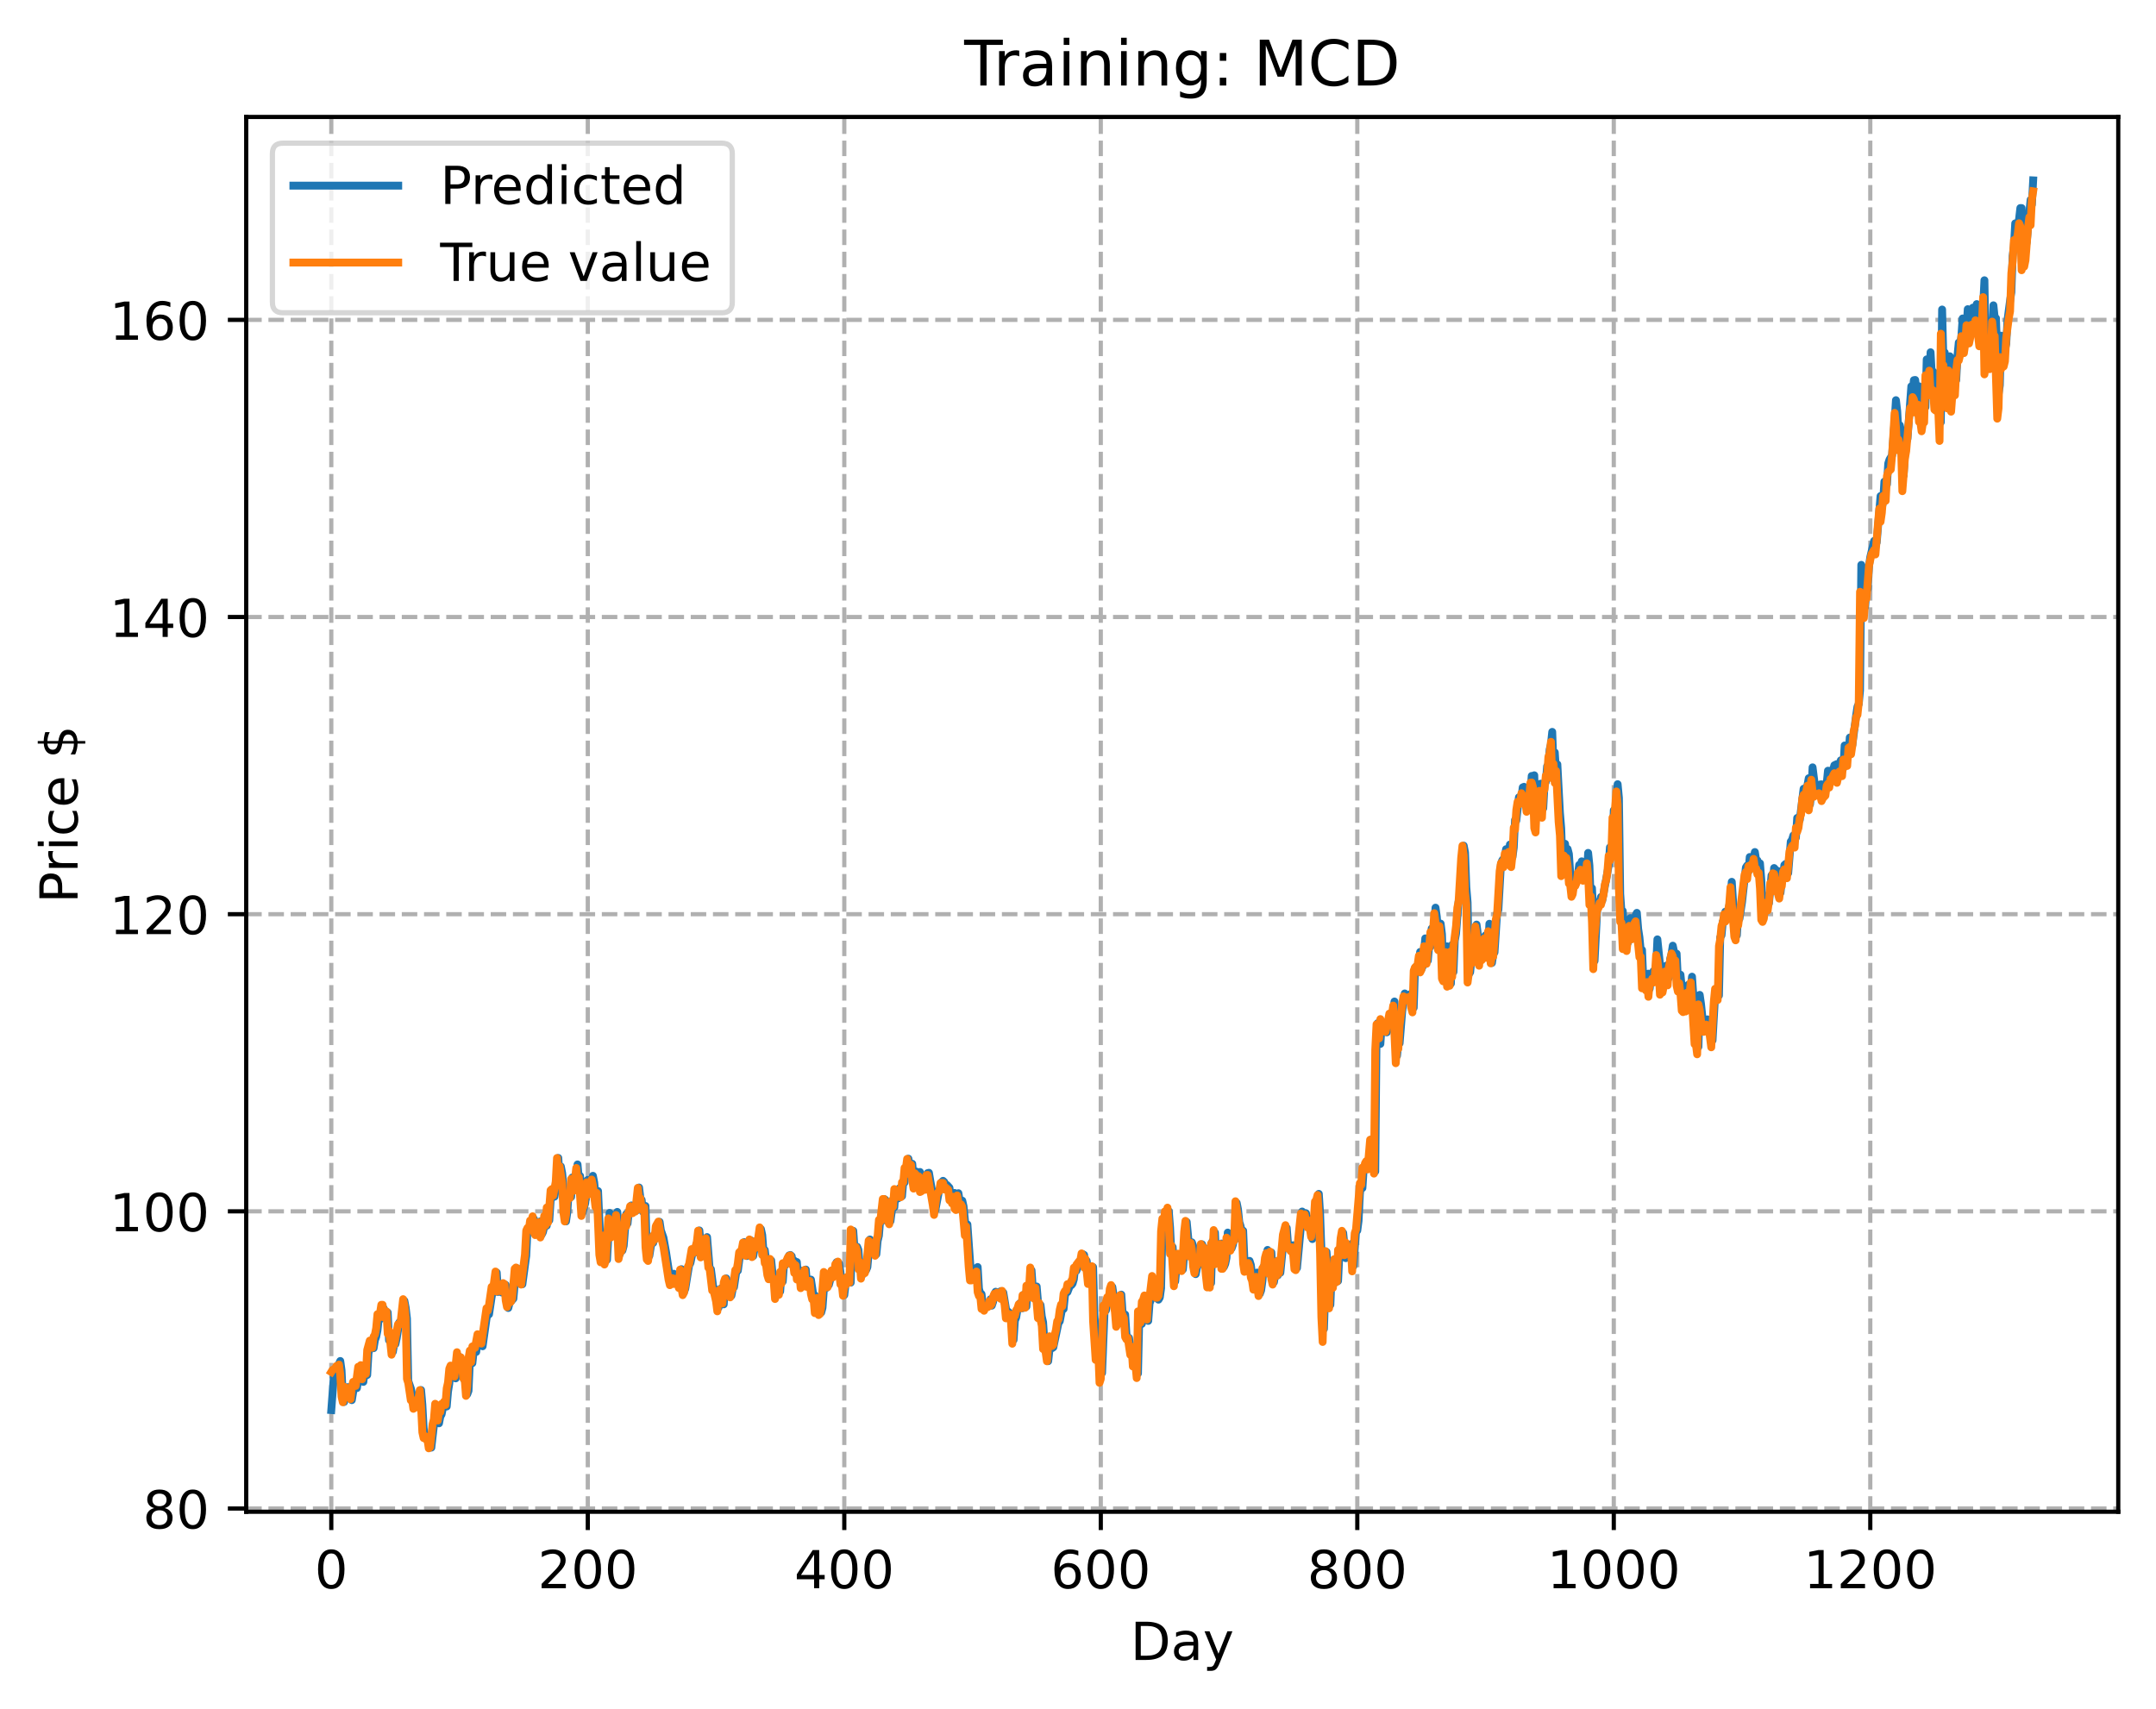 <?xml version="1.0" encoding="utf-8" standalone="no"?>
<!DOCTYPE svg PUBLIC "-//W3C//DTD SVG 1.1//EN"
  "http://www.w3.org/Graphics/SVG/1.1/DTD/svg11.dtd">
<!-- Created with matplotlib (https://matplotlib.org/) -->
<svg height="325.986pt" version="1.1" viewBox="0 0 411.286 325.986" width="411.286pt" xmlns="http://www.w3.org/2000/svg" xmlns:xlink="http://www.w3.org/1999/xlink">
 <defs>
  <style type="text/css">
*{stroke-linecap:butt;stroke-linejoin:round;}
  </style>
 </defs>
 <g id="figure_1">
  <g id="patch_1">
   <path d="M 0 325.986 
L 411.286 325.986 
L 411.286 0 
L 0 0 
z
" style="fill:#ffffff;"/>
  </g>
  <g id="axes_1">
   <g id="patch_2">
    <path d="M 46.966 288.43 
L 404.086 288.43 
L 404.086 22.318 
L 46.966 22.318 
z
" style="fill:#ffffff;"/>
   </g>
   <g id="matplotlib.axis_1">
    <g id="xtick_1">
     <g id="line2d_1">
      <path clip-path="url(#pcd431e0d83)" d="M 63.198 288.43 
L 63.198 22.318 
" style="fill:none;stroke:#b0b0b0;stroke-dasharray:2.96,1.28;stroke-dashoffset:0;stroke-width:0.8;"/>
     </g>
     <g id="line2d_2">
      <defs>
       <path d="M 0 0 
L 0 3.5 
" id="mc1e071e83e" style="stroke:#000000;stroke-width:0.8;"/>
      </defs>
      <g>
       <use style="stroke:#000000;stroke-width:0.8;" x="63.198" xlink:href="#mc1e071e83e" y="288.43"/>
      </g>
     </g>
     <g id="text_1">
      <!-- 0 -->
      <defs>
       <path d="M 31.781 66.406 
Q 24.172 66.406 20.328 58.906 
Q 16.5 51.422 16.5 36.375 
Q 16.5 21.391 20.328 13.891 
Q 24.172 6.391 31.781 6.391 
Q 39.453 6.391 43.281 13.891 
Q 47.125 21.391 47.125 36.375 
Q 47.125 51.422 43.281 58.906 
Q 39.453 66.406 31.781 66.406 
z
M 31.781 74.219 
Q 44.047 74.219 50.516 64.516 
Q 56.984 54.828 56.984 36.375 
Q 56.984 17.969 50.516 8.266 
Q 44.047 -1.422 31.781 -1.422 
Q 19.531 -1.422 13.062 8.266 
Q 6.594 17.969 6.594 36.375 
Q 6.594 54.828 13.062 64.516 
Q 19.531 74.219 31.781 74.219 
z
" id="DejaVuSans-48"/>
      </defs>
      <g transform="translate(60.017 303.029)scale(0.1 -0.1)">
       <use xlink:href="#DejaVuSans-48"/>
      </g>
     </g>
    </g>
    <g id="xtick_2">
     <g id="line2d_3">
      <path clip-path="url(#pcd431e0d83)" d="M 112.129 288.43 
L 112.129 22.318 
" style="fill:none;stroke:#b0b0b0;stroke-dasharray:2.96,1.28;stroke-dashoffset:0;stroke-width:0.8;"/>
     </g>
     <g id="line2d_4">
      <g>
       <use style="stroke:#000000;stroke-width:0.8;" x="112.129" xlink:href="#mc1e071e83e" y="288.43"/>
      </g>
     </g>
     <g id="text_2">
      <!-- 200 -->
      <defs>
       <path d="M 19.188 8.297 
L 53.609 8.297 
L 53.609 0 
L 7.328 0 
L 7.328 8.297 
Q 12.938 14.109 22.625 23.891 
Q 32.328 33.688 34.812 36.531 
Q 39.547 41.844 41.422 45.531 
Q 43.312 49.219 43.312 52.781 
Q 43.312 58.594 39.234 62.25 
Q 35.156 65.922 28.609 65.922 
Q 23.969 65.922 18.812 64.312 
Q 13.672 62.703 7.812 59.422 
L 7.812 69.391 
Q 13.766 71.781 18.938 73 
Q 24.125 74.219 28.422 74.219 
Q 39.75 74.219 46.484 68.547 
Q 53.219 62.891 53.219 53.422 
Q 53.219 48.922 51.531 44.891 
Q 49.859 40.875 45.406 35.406 
Q 44.188 33.984 37.641 27.219 
Q 31.109 20.453 19.188 8.297 
z
" id="DejaVuSans-50"/>
      </defs>
      <g transform="translate(102.585 303.029)scale(0.1 -0.1)">
       <use xlink:href="#DejaVuSans-50"/>
       <use x="63.623" xlink:href="#DejaVuSans-48"/>
       <use x="127.246" xlink:href="#DejaVuSans-48"/>
      </g>
     </g>
    </g>
    <g id="xtick_3">
     <g id="line2d_5">
      <path clip-path="url(#pcd431e0d83)" d="M 161.06 288.43 
L 161.06 22.318 
" style="fill:none;stroke:#b0b0b0;stroke-dasharray:2.96,1.28;stroke-dashoffset:0;stroke-width:0.8;"/>
     </g>
     <g id="line2d_6">
      <g>
       <use style="stroke:#000000;stroke-width:0.8;" x="161.06" xlink:href="#mc1e071e83e" y="288.43"/>
      </g>
     </g>
     <g id="text_3">
      <!-- 400 -->
      <defs>
       <path d="M 37.797 64.312 
L 12.891 25.391 
L 37.797 25.391 
z
M 35.203 72.906 
L 47.609 72.906 
L 47.609 25.391 
L 58.016 25.391 
L 58.016 17.188 
L 47.609 17.188 
L 47.609 0 
L 37.797 0 
L 37.797 17.188 
L 4.891 17.188 
L 4.891 26.703 
z
" id="DejaVuSans-52"/>
      </defs>
      <g transform="translate(151.516 303.029)scale(0.1 -0.1)">
       <use xlink:href="#DejaVuSans-52"/>
       <use x="63.623" xlink:href="#DejaVuSans-48"/>
       <use x="127.246" xlink:href="#DejaVuSans-48"/>
      </g>
     </g>
    </g>
    <g id="xtick_4">
     <g id="line2d_7">
      <path clip-path="url(#pcd431e0d83)" d="M 209.99 288.43 
L 209.99 22.318 
" style="fill:none;stroke:#b0b0b0;stroke-dasharray:2.96,1.28;stroke-dashoffset:0;stroke-width:0.8;"/>
     </g>
     <g id="line2d_8">
      <g>
       <use style="stroke:#000000;stroke-width:0.8;" x="209.99" xlink:href="#mc1e071e83e" y="288.43"/>
      </g>
     </g>
     <g id="text_4">
      <!-- 600 -->
      <defs>
       <path d="M 33.016 40.375 
Q 26.375 40.375 22.484 35.828 
Q 18.609 31.297 18.609 23.391 
Q 18.609 15.531 22.484 10.953 
Q 26.375 6.391 33.016 6.391 
Q 39.656 6.391 43.531 10.953 
Q 47.406 15.531 47.406 23.391 
Q 47.406 31.297 43.531 35.828 
Q 39.656 40.375 33.016 40.375 
z
M 52.594 71.297 
L 52.594 62.312 
Q 48.875 64.062 45.094 64.984 
Q 41.312 65.922 37.594 65.922 
Q 27.828 65.922 22.672 59.328 
Q 17.531 52.734 16.797 39.406 
Q 19.672 43.656 24.016 45.922 
Q 28.375 48.188 33.594 48.188 
Q 44.578 48.188 50.953 41.516 
Q 57.328 34.859 57.328 23.391 
Q 57.328 12.156 50.688 5.359 
Q 44.047 -1.422 33.016 -1.422 
Q 20.359 -1.422 13.672 8.266 
Q 6.984 17.969 6.984 36.375 
Q 6.984 53.656 15.188 63.938 
Q 23.391 74.219 37.203 74.219 
Q 40.922 74.219 44.703 73.484 
Q 48.484 72.75 52.594 71.297 
z
" id="DejaVuSans-54"/>
      </defs>
      <g transform="translate(200.446 303.029)scale(0.1 -0.1)">
       <use xlink:href="#DejaVuSans-54"/>
       <use x="63.623" xlink:href="#DejaVuSans-48"/>
       <use x="127.246" xlink:href="#DejaVuSans-48"/>
      </g>
     </g>
    </g>
    <g id="xtick_5">
     <g id="line2d_9">
      <path clip-path="url(#pcd431e0d83)" d="M 258.921 288.43 
L 258.921 22.318 
" style="fill:none;stroke:#b0b0b0;stroke-dasharray:2.96,1.28;stroke-dashoffset:0;stroke-width:0.8;"/>
     </g>
     <g id="line2d_10">
      <g>
       <use style="stroke:#000000;stroke-width:0.8;" x="258.921" xlink:href="#mc1e071e83e" y="288.43"/>
      </g>
     </g>
     <g id="text_5">
      <!-- 800 -->
      <defs>
       <path d="M 31.781 34.625 
Q 24.75 34.625 20.719 30.859 
Q 16.703 27.094 16.703 20.516 
Q 16.703 13.922 20.719 10.156 
Q 24.75 6.391 31.781 6.391 
Q 38.812 6.391 42.859 10.172 
Q 46.922 13.969 46.922 20.516 
Q 46.922 27.094 42.891 30.859 
Q 38.875 34.625 31.781 34.625 
z
M 21.922 38.812 
Q 15.578 40.375 12.031 44.719 
Q 8.5 49.078 8.5 55.328 
Q 8.5 64.062 14.719 69.141 
Q 20.953 74.219 31.781 74.219 
Q 42.672 74.219 48.875 69.141 
Q 55.078 64.062 55.078 55.328 
Q 55.078 49.078 51.531 44.719 
Q 48 40.375 41.703 38.812 
Q 48.828 37.156 52.797 32.312 
Q 56.781 27.484 56.781 20.516 
Q 56.781 9.906 50.312 4.234 
Q 43.844 -1.422 31.781 -1.422 
Q 19.734 -1.422 13.25 4.234 
Q 6.781 9.906 6.781 20.516 
Q 6.781 27.484 10.781 32.312 
Q 14.797 37.156 21.922 38.812 
z
M 18.312 54.391 
Q 18.312 48.734 21.844 45.562 
Q 25.391 42.391 31.781 42.391 
Q 38.141 42.391 41.719 45.562 
Q 45.312 48.734 45.312 54.391 
Q 45.312 60.062 41.719 63.234 
Q 38.141 66.406 31.781 66.406 
Q 25.391 66.406 21.844 63.234 
Q 18.312 60.062 18.312 54.391 
z
" id="DejaVuSans-56"/>
      </defs>
      <g transform="translate(249.377 303.029)scale(0.1 -0.1)">
       <use xlink:href="#DejaVuSans-56"/>
       <use x="63.623" xlink:href="#DejaVuSans-48"/>
       <use x="127.246" xlink:href="#DejaVuSans-48"/>
      </g>
     </g>
    </g>
    <g id="xtick_6">
     <g id="line2d_11">
      <path clip-path="url(#pcd431e0d83)" d="M 307.851 288.43 
L 307.851 22.318 
" style="fill:none;stroke:#b0b0b0;stroke-dasharray:2.96,1.28;stroke-dashoffset:0;stroke-width:0.8;"/>
     </g>
     <g id="line2d_12">
      <g>
       <use style="stroke:#000000;stroke-width:0.8;" x="307.851" xlink:href="#mc1e071e83e" y="288.43"/>
      </g>
     </g>
     <g id="text_6">
      <!-- 1000 -->
      <defs>
       <path d="M 12.406 8.297 
L 28.516 8.297 
L 28.516 63.922 
L 10.984 60.406 
L 10.984 69.391 
L 28.422 72.906 
L 38.281 72.906 
L 38.281 8.297 
L 54.391 8.297 
L 54.391 0 
L 12.406 0 
z
" id="DejaVuSans-49"/>
      </defs>
      <g transform="translate(295.126 303.029)scale(0.1 -0.1)">
       <use xlink:href="#DejaVuSans-49"/>
       <use x="63.623" xlink:href="#DejaVuSans-48"/>
       <use x="127.246" xlink:href="#DejaVuSans-48"/>
       <use x="190.869" xlink:href="#DejaVuSans-48"/>
      </g>
     </g>
    </g>
    <g id="xtick_7">
     <g id="line2d_13">
      <path clip-path="url(#pcd431e0d83)" d="M 356.782 288.43 
L 356.782 22.318 
" style="fill:none;stroke:#b0b0b0;stroke-dasharray:2.96,1.28;stroke-dashoffset:0;stroke-width:0.8;"/>
     </g>
     <g id="line2d_14">
      <g>
       <use style="stroke:#000000;stroke-width:0.8;" x="356.782" xlink:href="#mc1e071e83e" y="288.43"/>
      </g>
     </g>
     <g id="text_7">
      <!-- 1200 -->
      <g transform="translate(344.057 303.029)scale(0.1 -0.1)">
       <use xlink:href="#DejaVuSans-49"/>
       <use x="63.623" xlink:href="#DejaVuSans-50"/>
       <use x="127.246" xlink:href="#DejaVuSans-48"/>
       <use x="190.869" xlink:href="#DejaVuSans-48"/>
      </g>
     </g>
    </g>
    <g id="text_8">
     <!-- Day -->
     <defs>
      <path d="M 19.672 64.797 
L 19.672 8.109 
L 31.594 8.109 
Q 46.688 8.109 53.688 14.938 
Q 60.688 21.781 60.688 36.531 
Q 60.688 51.172 53.688 57.984 
Q 46.688 64.797 31.594 64.797 
z
M 9.812 72.906 
L 30.078 72.906 
Q 51.266 72.906 61.172 64.094 
Q 71.094 55.281 71.094 36.531 
Q 71.094 17.672 61.125 8.828 
Q 51.172 0 30.078 0 
L 9.812 0 
z
" id="DejaVuSans-68"/>
      <path d="M 34.281 27.484 
Q 23.391 27.484 19.188 25 
Q 14.984 22.516 14.984 16.5 
Q 14.984 11.719 18.141 8.906 
Q 21.297 6.109 26.703 6.109 
Q 34.188 6.109 38.703 11.406 
Q 43.219 16.703 43.219 25.484 
L 43.219 27.484 
z
M 52.203 31.203 
L 52.203 0 
L 43.219 0 
L 43.219 8.297 
Q 40.141 3.328 35.547 0.953 
Q 30.953 -1.422 24.312 -1.422 
Q 15.922 -1.422 10.953 3.297 
Q 6 8.016 6 15.922 
Q 6 25.141 12.172 29.828 
Q 18.359 34.516 30.609 34.516 
L 43.219 34.516 
L 43.219 35.406 
Q 43.219 41.609 39.141 45 
Q 35.062 48.391 27.688 48.391 
Q 23 48.391 18.547 47.266 
Q 14.109 46.141 10.016 43.891 
L 10.016 52.203 
Q 14.938 54.109 19.578 55.047 
Q 24.219 56 28.609 56 
Q 40.484 56 46.344 49.844 
Q 52.203 43.703 52.203 31.203 
z
" id="DejaVuSans-97"/>
      <path d="M 32.172 -5.078 
Q 28.375 -14.844 24.75 -17.812 
Q 21.141 -20.797 15.094 -20.797 
L 7.906 -20.797 
L 7.906 -13.281 
L 13.188 -13.281 
Q 16.891 -13.281 18.938 -11.516 
Q 21 -9.766 23.484 -3.219 
L 25.094 0.875 
L 2.984 54.688 
L 12.5 54.688 
L 29.594 11.922 
L 46.688 54.688 
L 56.203 54.688 
z
" id="DejaVuSans-121"/>
     </defs>
     <g transform="translate(215.652 316.707)scale(0.1 -0.1)">
      <use xlink:href="#DejaVuSans-68"/>
      <use x="77.002" xlink:href="#DejaVuSans-97"/>
      <use x="138.281" xlink:href="#DejaVuSans-121"/>
     </g>
    </g>
   </g>
   <g id="matplotlib.axis_2">
    <g id="ytick_1">
     <g id="line2d_15">
      <path clip-path="url(#pcd431e0d83)" d="M 46.966 287.815 
L 404.086 287.815 
" style="fill:none;stroke:#b0b0b0;stroke-dasharray:2.96,1.28;stroke-dashoffset:0;stroke-width:0.8;"/>
     </g>
     <g id="line2d_16">
      <defs>
       <path d="M 0 0 
L -3.5 0 
" id="m7e4d84e090" style="stroke:#000000;stroke-width:0.8;"/>
      </defs>
      <g>
       <use style="stroke:#000000;stroke-width:0.8;" x="46.966" xlink:href="#m7e4d84e090" y="287.815"/>
      </g>
     </g>
     <g id="text_9">
      <!-- 80 -->
      <g transform="translate(27.241 291.614)scale(0.1 -0.1)">
       <use xlink:href="#DejaVuSans-56"/>
       <use x="63.623" xlink:href="#DejaVuSans-48"/>
      </g>
     </g>
    </g>
    <g id="ytick_2">
     <g id="line2d_17">
      <path clip-path="url(#pcd431e0d83)" d="M 46.966 231.118 
L 404.086 231.118 
" style="fill:none;stroke:#b0b0b0;stroke-dasharray:2.96,1.28;stroke-dashoffset:0;stroke-width:0.8;"/>
     </g>
     <g id="line2d_18">
      <g>
       <use style="stroke:#000000;stroke-width:0.8;" x="46.966" xlink:href="#m7e4d84e090" y="231.118"/>
      </g>
     </g>
     <g id="text_10">
      <!-- 100 -->
      <g transform="translate(20.878 234.918)scale(0.1 -0.1)">
       <use xlink:href="#DejaVuSans-49"/>
       <use x="63.623" xlink:href="#DejaVuSans-48"/>
       <use x="127.246" xlink:href="#DejaVuSans-48"/>
      </g>
     </g>
    </g>
    <g id="ytick_3">
     <g id="line2d_19">
      <path clip-path="url(#pcd431e0d83)" d="M 46.966 174.421 
L 404.086 174.421 
" style="fill:none;stroke:#b0b0b0;stroke-dasharray:2.96,1.28;stroke-dashoffset:0;stroke-width:0.8;"/>
     </g>
     <g id="line2d_20">
      <g>
       <use style="stroke:#000000;stroke-width:0.8;" x="46.966" xlink:href="#m7e4d84e090" y="174.421"/>
      </g>
     </g>
     <g id="text_11">
      <!-- 120 -->
      <g transform="translate(20.878 178.221)scale(0.1 -0.1)">
       <use xlink:href="#DejaVuSans-49"/>
       <use x="63.623" xlink:href="#DejaVuSans-50"/>
       <use x="127.246" xlink:href="#DejaVuSans-48"/>
      </g>
     </g>
    </g>
    <g id="ytick_4">
     <g id="line2d_21">
      <path clip-path="url(#pcd431e0d83)" d="M 46.966 117.724 
L 404.086 117.724 
" style="fill:none;stroke:#b0b0b0;stroke-dasharray:2.96,1.28;stroke-dashoffset:0;stroke-width:0.8;"/>
     </g>
     <g id="line2d_22">
      <g>
       <use style="stroke:#000000;stroke-width:0.8;" x="46.966" xlink:href="#m7e4d84e090" y="117.724"/>
      </g>
     </g>
     <g id="text_12">
      <!-- 140 -->
      <g transform="translate(20.878 121.524)scale(0.1 -0.1)">
       <use xlink:href="#DejaVuSans-49"/>
       <use x="63.623" xlink:href="#DejaVuSans-52"/>
       <use x="127.246" xlink:href="#DejaVuSans-48"/>
      </g>
     </g>
    </g>
    <g id="ytick_5">
     <g id="line2d_23">
      <path clip-path="url(#pcd431e0d83)" d="M 46.966 61.027 
L 404.086 61.027 
" style="fill:none;stroke:#b0b0b0;stroke-dasharray:2.96,1.28;stroke-dashoffset:0;stroke-width:0.8;"/>
     </g>
     <g id="line2d_24">
      <g>
       <use style="stroke:#000000;stroke-width:0.8;" x="46.966" xlink:href="#m7e4d84e090" y="61.027"/>
      </g>
     </g>
     <g id="text_13">
      <!-- 160 -->
      <g transform="translate(20.878 64.827)scale(0.1 -0.1)">
       <use xlink:href="#DejaVuSans-49"/>
       <use x="63.623" xlink:href="#DejaVuSans-54"/>
       <use x="127.246" xlink:href="#DejaVuSans-48"/>
      </g>
     </g>
    </g>
    <g id="text_14">
     <!-- Price $ -->
     <defs>
      <path d="M 19.672 64.797 
L 19.672 37.406 
L 32.078 37.406 
Q 38.969 37.406 42.719 40.969 
Q 46.484 44.531 46.484 51.125 
Q 46.484 57.672 42.719 61.234 
Q 38.969 64.797 32.078 64.797 
z
M 9.812 72.906 
L 32.078 72.906 
Q 44.344 72.906 50.609 67.359 
Q 56.891 61.812 56.891 51.125 
Q 56.891 40.328 50.609 34.812 
Q 44.344 29.297 32.078 29.297 
L 19.672 29.297 
L 19.672 0 
L 9.812 0 
z
" id="DejaVuSans-80"/>
      <path d="M 41.109 46.297 
Q 39.594 47.172 37.812 47.578 
Q 36.031 48 33.891 48 
Q 26.266 48 22.188 43.047 
Q 18.109 38.094 18.109 28.812 
L 18.109 0 
L 9.078 0 
L 9.078 54.688 
L 18.109 54.688 
L 18.109 46.188 
Q 20.953 51.172 25.484 53.578 
Q 30.031 56 36.531 56 
Q 37.453 56 38.578 55.875 
Q 39.703 55.766 41.062 55.516 
z
" id="DejaVuSans-114"/>
      <path d="M 9.422 54.688 
L 18.406 54.688 
L 18.406 0 
L 9.422 0 
z
M 9.422 75.984 
L 18.406 75.984 
L 18.406 64.594 
L 9.422 64.594 
z
" id="DejaVuSans-105"/>
      <path d="M 48.781 52.594 
L 48.781 44.188 
Q 44.969 46.297 41.141 47.344 
Q 37.312 48.391 33.406 48.391 
Q 24.656 48.391 19.812 42.844 
Q 14.984 37.312 14.984 27.297 
Q 14.984 17.281 19.812 11.734 
Q 24.656 6.203 33.406 6.203 
Q 37.312 6.203 41.141 7.25 
Q 44.969 8.297 48.781 10.406 
L 48.781 2.094 
Q 45.016 0.344 40.984 -0.531 
Q 36.969 -1.422 32.422 -1.422 
Q 20.062 -1.422 12.781 6.344 
Q 5.516 14.109 5.516 27.297 
Q 5.516 40.672 12.859 48.328 
Q 20.219 56 33.016 56 
Q 37.156 56 41.109 55.141 
Q 45.062 54.297 48.781 52.594 
z
" id="DejaVuSans-99"/>
      <path d="M 56.203 29.594 
L 56.203 25.203 
L 14.891 25.203 
Q 15.484 15.922 20.484 11.062 
Q 25.484 6.203 34.422 6.203 
Q 39.594 6.203 44.453 7.469 
Q 49.312 8.734 54.109 11.281 
L 54.109 2.781 
Q 49.266 0.734 44.188 -0.344 
Q 39.109 -1.422 33.891 -1.422 
Q 20.797 -1.422 13.156 6.188 
Q 5.516 13.812 5.516 26.812 
Q 5.516 40.234 12.766 48.109 
Q 20.016 56 32.328 56 
Q 43.359 56 49.781 48.891 
Q 56.203 41.797 56.203 29.594 
z
M 47.219 32.234 
Q 47.125 39.594 43.094 43.984 
Q 39.062 48.391 32.422 48.391 
Q 24.906 48.391 20.391 44.141 
Q 15.875 39.891 15.188 32.172 
z
" id="DejaVuSans-101"/>
      <path id="DejaVuSans-32"/>
      <path d="M 33.797 -14.703 
L 28.906 -14.703 
L 28.859 0 
Q 23.734 0.094 18.609 1.188 
Q 13.484 2.297 8.297 4.5 
L 8.297 13.281 
Q 13.281 10.156 18.375 8.562 
Q 23.484 6.984 28.906 6.938 
L 28.906 29.203 
Q 18.109 30.953 13.203 35.156 
Q 8.297 39.359 8.297 46.688 
Q 8.297 54.641 13.625 59.219 
Q 18.953 63.812 28.906 64.5 
L 28.906 75.984 
L 33.797 75.984 
L 33.797 64.656 
Q 38.328 64.453 42.578 63.688 
Q 46.828 62.938 50.875 61.625 
L 50.875 53.078 
Q 46.828 55.125 42.547 56.25 
Q 38.281 57.375 33.797 57.562 
L 33.797 36.719 
Q 44.875 35.016 50.094 30.609 
Q 55.328 26.219 55.328 18.609 
Q 55.328 10.359 49.781 5.594 
Q 44.234 0.828 33.797 0.094 
z
M 28.906 37.594 
L 28.906 57.625 
Q 23.25 56.984 20.266 54.391 
Q 17.281 51.812 17.281 47.516 
Q 17.281 43.312 20.031 40.969 
Q 22.797 38.625 28.906 37.594 
z
M 33.797 28.219 
L 33.797 7.078 
Q 39.984 7.906 43.141 10.594 
Q 46.297 13.281 46.297 17.672 
Q 46.297 21.969 43.281 24.5 
Q 40.281 27.047 33.797 28.219 
z
" id="DejaVuSans-36"/>
     </defs>
     <g transform="translate(14.798 172.342)rotate(-90)scale(0.1 -0.1)">
      <use xlink:href="#DejaVuSans-80"/>
      <use x="58.553" xlink:href="#DejaVuSans-114"/>
      <use x="99.666" xlink:href="#DejaVuSans-105"/>
      <use x="127.449" xlink:href="#DejaVuSans-99"/>
      <use x="182.43" xlink:href="#DejaVuSans-101"/>
      <use x="243.953" xlink:href="#DejaVuSans-32"/>
      <use x="275.74" xlink:href="#DejaVuSans-36"/>
     </g>
    </g>
   </g>
   <g id="line2d_25">
    <path clip-path="url(#pcd431e0d83)" d="M 63.198 269.032 
L 63.688 262.504 
L 63.932 261.451 
L 64.177 260.892 
L 64.422 260.743 
L 64.911 259.668 
L 65.156 261.473 
L 65.4 266.509 
L 65.645 267.486 
L 65.89 265.23 
L 66.134 265.136 
L 66.379 264.658 
L 67.113 267.136 
L 67.602 264.215 
L 67.847 263.96 
L 68.091 264.84 
L 68.581 261.307 
L 68.825 262.31 
L 69.07 261.113 
L 69.315 263.655 
L 69.559 261.566 
L 69.804 262.453 
L 70.049 262.346 
L 70.293 258.133 
L 70.783 256.479 
L 71.027 256.335 
L 71.272 257.223 
L 71.517 255.711 
L 71.761 255.052 
L 72.006 253.827 
L 72.251 251.463 
L 72.495 251.732 
L 72.74 251.14 
L 72.984 249.401 
L 73.229 249.68 
L 73.474 251.492 
L 73.718 250.758 
L 73.963 250.418 
L 74.208 255.717 
L 74.452 254.381 
L 74.942 257.924 
L 75.186 256.539 
L 75.431 256.451 
L 75.676 255.324 
L 76.165 252.303 
L 76.41 252.536 
L 76.654 252.382 
L 77.144 248.196 
L 77.388 249.476 
L 77.633 251.574 
L 77.878 263.479 
L 78.367 264.892 
L 78.611 265.99 
L 78.856 266.304 
L 79.101 267.856 
L 79.345 267.8 
L 79.59 267.99 
L 79.835 267.603 
L 80.324 265.21 
L 80.569 267.995 
L 80.813 272.465 
L 81.058 274.371 
L 81.303 273.947 
L 81.792 274.195 
L 82.037 275.655 
L 82.281 276.197 
L 82.771 271.978 
L 83.015 270.993 
L 83.26 268.283 
L 83.505 270.696 
L 83.749 271.559 
L 83.994 270.27 
L 84.239 269.855 
L 84.483 268.652 
L 84.728 268.233 
L 84.972 268.207 
L 85.217 268.352 
L 85.462 265.517 
L 85.706 263.975 
L 85.951 261.178 
L 86.196 261.237 
L 86.93 262.983 
L 87.419 258.697 
L 87.664 260.336 
L 87.908 259.99 
L 88.153 260.172 
L 88.642 263.37 
L 88.887 263.553 
L 89.132 266.005 
L 89.376 265.362 
L 89.621 259.845 
L 89.866 257.918 
L 90.11 260.083 
L 90.355 257.864 
L 90.599 257.802 
L 90.844 257.941 
L 91.089 255.882 
L 91.333 254.872 
L 91.823 255.784 
L 92.067 256.857 
L 92.801 251.64 
L 93.046 250.421 
L 93.291 250.764 
L 93.78 247.492 
L 94.025 246.11 
L 94.269 246.568 
L 94.514 245.095 
L 94.759 242.806 
L 95.003 246.499 
L 95.248 245.677 
L 95.493 245.397 
L 95.737 246.605 
L 96.227 245.043 
L 96.471 245.152 
L 96.716 248.241 
L 96.96 249.557 
L 97.205 248.606 
L 97.939 247.768 
L 98.428 242.234 
L 98.673 241.991 
L 98.918 243.787 
L 99.162 243.048 
L 99.407 243.633 
L 99.652 245.033 
L 100.386 239.577 
L 100.63 234.568 
L 101.12 234.991 
L 101.364 233.307 
L 101.609 233.251 
L 101.854 232.573 
L 102.098 235.385 
L 102.343 235.454 
L 102.587 234.375 
L 102.832 235.061 
L 103.077 233.032 
L 103.321 235.573 
L 103.566 235.105 
L 103.811 234.119 
L 104.055 232.106 
L 104.3 233.86 
L 104.545 230.367 
L 104.789 232.82 
L 105.034 229.125 
L 105.279 227.321 
L 105.523 227.309 
L 105.768 228.322 
L 106.257 225.108 
L 106.502 220.928 
L 106.747 224.923 
L 106.991 222.548 
L 107.236 223.793 
L 107.481 226.263 
L 107.725 231.278 
L 107.97 233.038 
L 108.215 231.378 
L 108.459 227.721 
L 108.704 227.812 
L 108.948 228.372 
L 109.193 224.649 
L 109.438 224.987 
L 109.682 226.772 
L 109.927 225.035 
L 110.172 222.168 
L 110.416 224.924 
L 110.661 224.366 
L 111.15 231.332 
L 111.64 229.542 
L 112.129 225.11 
L 112.374 227.709 
L 112.618 226.387 
L 112.863 226.158 
L 113.108 224.339 
L 113.352 225.595 
L 113.842 230.571 
L 114.086 227.247 
L 114.575 238.21 
L 114.82 239.36 
L 115.065 236.564 
L 115.309 235.254 
L 115.554 240.081 
L 115.799 240.357 
L 116.288 231.413 
L 116.533 235.253 
L 116.777 235.339 
L 117.022 233.974 
L 117.267 234.935 
L 117.511 233.796 
L 117.756 231.223 
L 118.001 233.836 
L 118.245 239.279 
L 118.49 238.394 
L 118.735 238.586 
L 118.979 237.681 
L 119.469 231.632 
L 119.713 233.441 
L 119.958 231.174 
L 120.203 230.948 
L 120.447 229.991 
L 120.692 231.112 
L 121.426 230.935 
L 121.915 226.573 
L 122.16 228.615 
L 122.404 228.919 
L 122.649 231.19 
L 122.894 230.231 
L 123.138 230.096 
L 123.383 238.764 
L 123.628 239.972 
L 123.872 239.599 
L 124.362 236.532 
L 124.606 237.138 
L 124.851 235.525 
L 125.096 236.348 
L 125.34 233.654 
L 125.83 233.12 
L 126.074 234.753 
L 126.563 236.143 
L 127.053 238.893 
L 127.787 243.707 
L 128.031 244.698 
L 128.276 243.391 
L 128.521 243.017 
L 128.765 244.521 
L 129.01 243.609 
L 129.255 244.876 
L 129.499 243.697 
L 129.744 245.456 
L 129.989 242.153 
L 130.478 246.52 
L 130.723 245.877 
L 131.457 241.418 
L 131.701 240.99 
L 132.191 238.623 
L 132.435 239.047 
L 132.68 238.467 
L 132.924 237.21 
L 133.169 236.751 
L 133.414 234.762 
L 133.903 239.723 
L 134.148 238.734 
L 134.392 237.064 
L 134.637 237.46 
L 134.882 236.027 
L 135.371 242.026 
L 135.616 242.149 
L 136.105 245.947 
L 136.35 245.896 
L 136.839 247.811 
L 137.084 249.475 
L 137.328 246.964 
L 137.573 245.803 
L 137.818 246.496 
L 138.062 248.861 
L 138.307 245.144 
L 138.551 243.913 
L 138.796 245.065 
L 139.041 247.335 
L 139.285 245.377 
L 139.53 247.205 
L 139.775 245.956 
L 140.019 245.582 
L 140.509 242.281 
L 140.753 242.448 
L 141.243 238.823 
L 141.487 238.828 
L 141.732 238.566 
L 141.977 236.992 
L 142.221 238.868 
L 142.466 239.638 
L 142.711 239.366 
L 143.2 236.634 
L 143.445 237.799 
L 143.689 239.648 
L 144.178 236.823 
L 144.423 238.044 
L 144.668 237.507 
L 144.912 236.314 
L 145.157 234.502 
L 145.402 235.625 
L 145.646 238.835 
L 145.891 238.493 
L 146.136 240.511 
L 146.38 241.036 
L 146.625 243.017 
L 146.87 243.927 
L 147.114 240.473 
L 147.359 242.919 
L 147.604 244.052 
L 147.848 244.388 
L 148.093 246.695 
L 148.338 246.414 
L 148.582 243.797 
L 148.827 246.402 
L 149.072 242.917 
L 149.316 244.509 
L 149.561 241.175 
L 149.806 241.404 
L 150.539 239.524 
L 150.784 239.451 
L 151.029 239.671 
L 151.273 241.429 
L 151.518 240.535 
L 151.763 242.536 
L 152.007 240.78 
L 152.252 244.042 
L 152.497 243.535 
L 152.741 242.428 
L 152.986 245.178 
L 153.475 243.675 
L 153.72 242.223 
L 153.965 245.152 
L 154.209 244.48 
L 154.454 245.134 
L 154.699 244.143 
L 155.188 247.339 
L 155.433 247.123 
L 155.677 249.891 
L 156.166 247.852 
L 156.411 250.289 
L 156.656 250.417 
L 156.9 249.505 
L 157.39 242.976 
L 157.634 245.735 
L 157.879 244.359 
L 158.124 245.136 
L 158.858 242.348 
L 159.102 243.29 
L 159.347 242.955 
L 159.592 240.833 
L 159.836 240.903 
L 160.081 241.107 
L 160.326 242.733 
L 160.57 245.12 
L 160.815 244.926 
L 161.06 247.085 
L 161.304 245.01 
L 161.549 244.608 
L 161.794 243.632 
L 162.038 244.058 
L 162.283 244.724 
L 162.527 235.265 
L 162.772 234.839 
L 163.017 238.393 
L 163.261 238.365 
L 163.506 237.877 
L 163.751 238.475 
L 163.995 241.713 
L 164.24 240.779 
L 164.485 243.273 
L 164.729 241.336 
L 164.974 242.168 
L 165.219 242.343 
L 165.463 241.776 
L 165.953 236.484 
L 166.197 236.937 
L 166.442 237.74 
L 166.687 237.459 
L 166.931 236.808 
L 167.176 239.299 
L 167.421 236.751 
L 167.665 235.727 
L 167.91 232.679 
L 168.154 233.057 
L 168.644 228.761 
L 168.888 228.899 
L 169.622 232.685 
L 169.867 232.99 
L 170.356 229.299 
L 170.601 230.346 
L 170.846 227.169 
L 171.09 227.226 
L 171.335 228.648 
L 171.58 226.719 
L 171.824 227.736 
L 172.069 228.225 
L 172.314 225.418 
L 172.558 225.615 
L 172.803 222.915 
L 173.048 222.941 
L 173.292 221.071 
L 173.782 224.072 
L 174.026 222.039 
L 174.271 225.015 
L 174.515 226.318 
L 174.76 223.514 
L 175.005 223.793 
L 175.249 224.933 
L 175.494 223.606 
L 175.739 227.143 
L 176.228 226.797 
L 176.473 224.851 
L 176.717 226.569 
L 176.962 223.825 
L 177.207 223.76 
L 178.43 230.891 
L 179.164 227.003 
L 179.409 226.791 
L 179.653 225.542 
L 179.898 225.296 
L 180.142 225.535 
L 180.387 226.353 
L 180.632 226.08 
L 181.121 226.611 
L 181.366 228.457 
L 181.61 227.886 
L 181.855 229.188 
L 182.1 227.611 
L 182.344 230.192 
L 182.589 230.642 
L 182.834 227.655 
L 183.078 229.205 
L 183.323 229.849 
L 183.568 229.077 
L 183.812 230.167 
L 184.302 235.206 
L 184.546 233.616 
L 185.28 243.942 
L 185.525 243.477 
L 185.77 242.365 
L 186.503 241.74 
L 186.748 245.91 
L 186.993 246.761 
L 187.237 246.893 
L 187.482 248.908 
L 187.727 248.751 
L 187.971 249.165 
L 188.216 248.825 
L 188.461 249.015 
L 188.705 249.022 
L 188.95 247.894 
L 189.195 249.111 
L 189.439 248.4 
L 189.684 246.953 
L 189.929 246.459 
L 190.173 247.458 
L 190.418 246.55 
L 190.663 246.671 
L 190.907 246.347 
L 191.152 247.331 
L 191.397 246.626 
L 192.13 251.085 
L 192.375 250.297 
L 192.62 250.869 
L 192.864 250.647 
L 193.109 252.43 
L 193.354 255.645 
L 193.598 251.963 
L 193.843 251.389 
L 194.088 249.888 
L 194.577 248.639 
L 194.822 249.558 
L 195.066 249.6 
L 195.311 247.001 
L 195.8 249.288 
L 196.045 245.704 
L 196.29 247.338 
L 196.534 246.345 
L 196.779 242.38 
L 197.024 245.902 
L 197.268 247.421 
L 197.513 247.522 
L 197.758 245.451 
L 198.247 251.173 
L 198.491 248.985 
L 198.736 251.172 
L 198.981 252.268 
L 199.225 255.895 
L 199.47 255.736 
L 199.959 259.699 
L 200.449 255.175 
L 200.693 257.225 
L 200.938 257.057 
L 201.917 252.421 
L 202.161 252.1 
L 202.651 249.507 
L 202.895 249.753 
L 203.14 247.278 
L 203.385 246.437 
L 203.629 246.525 
L 204.118 245.265 
L 204.363 245.212 
L 204.608 244.908 
L 204.852 244.061 
L 205.097 241.761 
L 205.342 242.45 
L 206.076 240.509 
L 206.32 240.3 
L 206.565 239.289 
L 206.81 239.432 
L 207.054 241.982 
L 207.299 240.564 
L 207.788 244.283 
L 208.278 243.585 
L 208.522 241.758 
L 208.767 250.898 
L 209.256 258.447 
L 209.501 256.73 
L 209.746 257.121 
L 209.99 261.537 
L 210.235 261.95 
L 210.724 249.733 
L 210.969 250.01 
L 211.458 247.358 
L 211.703 248.191 
L 211.947 246.174 
L 212.192 245.551 
L 212.681 248.765 
L 212.926 249.481 
L 213.171 252.137 
L 213.415 252.023 
L 213.66 248.268 
L 213.905 247.007 
L 214.149 250.475 
L 214.394 250.95 
L 214.639 250.805 
L 214.883 254.558 
L 215.128 255.295 
L 215.373 255.256 
L 215.862 258.592 
L 216.106 257.4 
L 216.351 259.801 
L 216.596 257.806 
L 217.085 262.052 
L 217.33 251.375 
L 217.819 252.599 
L 218.064 249.122 
L 218.308 248.433 
L 218.553 247.407 
L 218.798 248.332 
L 219.042 252.016 
L 219.287 248.683 
L 219.532 248.043 
L 220.021 243.922 
L 220.266 247.36 
L 220.51 247.002 
L 220.755 247.722 
L 221 247.968 
L 221.244 247.567 
L 221.489 245.779 
L 221.734 235.304 
L 221.978 234.001 
L 222.223 234.737 
L 222.467 231.549 
L 222.957 231.082 
L 223.201 234.133 
L 223.446 239.106 
L 223.691 237.918 
L 224.18 244.48 
L 224.425 241.848 
L 224.669 241.484 
L 224.914 239.272 
L 225.159 241.755 
L 225.403 240.215 
L 225.648 242.199 
L 225.893 239.378 
L 226.137 235.104 
L 226.382 233.146 
L 226.871 238.274 
L 227.116 239.505 
L 227.361 237.026 
L 227.605 237.703 
L 228.094 243.098 
L 228.339 241.881 
L 228.584 241.246 
L 228.828 239.83 
L 229.073 240.643 
L 229.318 237.41 
L 229.562 238.402 
L 229.807 238.106 
L 230.296 242.505 
L 230.541 244.971 
L 230.786 242.146 
L 231.03 244.79 
L 231.275 236.861 
L 231.52 239.132 
L 231.764 235.17 
L 232.009 240.459 
L 232.254 240.305 
L 232.498 239.592 
L 232.743 240.647 
L 232.988 237.262 
L 233.232 241.07 
L 233.477 241.722 
L 233.722 241.153 
L 233.966 239.996 
L 234.211 235.168 
L 234.455 237.552 
L 234.7 237.103 
L 234.945 238.175 
L 235.189 237.497 
L 235.434 236.264 
L 235.679 236.439 
L 235.923 229.526 
L 236.168 230.755 
L 236.413 233.184 
L 236.657 233.93 
L 236.902 235.326 
L 237.147 234.818 
L 237.391 240.499 
L 237.636 241.524 
L 237.881 240.971 
L 238.125 240.96 
L 238.37 240.569 
L 238.615 241.363 
L 238.859 243.274 
L 239.104 243.763 
L 239.349 245.291 
L 239.838 242.801 
L 240.327 246.851 
L 240.572 246.194 
L 240.816 244.448 
L 241.061 241.655 
L 241.306 241.843 
L 241.795 238.478 
L 242.284 242.504 
L 242.529 238.959 
L 242.774 243.453 
L 243.018 244.632 
L 243.508 241.79 
L 243.752 243.33 
L 243.997 240.782 
L 244.242 242.84 
L 244.976 235.399 
L 245.465 234.287 
L 245.709 237.405 
L 245.954 238.071 
L 246.199 237.647 
L 246.443 238.306 
L 246.688 237.583 
L 246.933 238.712 
L 247.177 241.279 
L 247.422 241.929 
L 248.156 234.029 
L 248.401 231.152 
L 248.89 233.478 
L 249.135 231.473 
L 249.624 234.031 
L 249.869 232.575 
L 250.358 236.404 
L 250.603 233.19 
L 250.847 233.293 
L 251.092 229.447 
L 251.581 227.784 
L 251.826 231.598 
L 252.07 238.477 
L 252.315 251.38 
L 252.56 253.547 
L 253.049 238.855 
L 253.538 244.537 
L 253.783 248.957 
L 254.028 242.819 
L 254.272 241.528 
L 254.517 244.876 
L 254.762 240.604 
L 255.006 243.139 
L 255.251 244.404 
L 255.496 239.321 
L 255.74 239.794 
L 255.985 236.593 
L 256.23 235.232 
L 256.719 240.048 
L 256.964 237.378 
L 257.208 238.931 
L 257.453 238.274 
L 257.697 238.992 
L 257.942 237.274 
L 258.187 241.566 
L 258.676 234.877 
L 258.921 234.788 
L 259.165 232.921 
L 259.41 227.847 
L 259.655 225.59 
L 259.899 226.672 
L 260.144 222.869 
L 260.389 222.909 
L 260.633 222.179 
L 260.878 222.014 
L 261.123 222.255 
L 261.367 220.316 
L 261.612 217.409 
L 261.857 218.298 
L 262.101 220.241 
L 262.346 223.503 
L 262.591 197.626 
L 262.835 195.195 
L 263.325 199.172 
L 263.569 195.464 
L 264.303 196.583 
L 264.548 196.966 
L 264.792 196.357 
L 265.282 193.596 
L 265.526 194.343 
L 265.771 193.478 
L 266.016 191.08 
L 266.505 201.423 
L 266.75 199.069 
L 266.994 199.055 
L 267.484 192.952 
L 267.973 189.544 
L 268.218 190.238 
L 268.462 189.791 
L 268.707 190.199 
L 268.952 190.36 
L 269.196 189.582 
L 269.441 191.599 
L 269.685 192.264 
L 269.93 184.685 
L 270.175 184.387 
L 270.419 184.457 
L 270.664 183.671 
L 270.909 181.621 
L 271.153 184.935 
L 271.398 184.409 
L 271.887 179.038 
L 272.132 179.607 
L 272.377 183.284 
L 272.621 180.573 
L 272.866 180.644 
L 273.111 177.164 
L 273.6 177.314 
L 273.845 173.177 
L 274.089 174.898 
L 274.579 181.127 
L 274.823 176.217 
L 275.068 178.213 
L 275.313 185.316 
L 275.557 185.082 
L 275.802 182.005 
L 276.046 180.554 
L 276.291 186.554 
L 276.536 183.49 
L 276.78 187.663 
L 277.025 180.267 
L 277.27 185.436 
L 277.514 179.471 
L 277.759 178.129 
L 278.248 171.958 
L 278.493 171.48 
L 278.982 162.803 
L 279.227 161.349 
L 279.472 162.645 
L 279.716 169.246 
L 279.961 172.175 
L 280.206 185.869 
L 280.45 185.494 
L 280.94 180.278 
L 281.184 183.08 
L 281.673 176.405 
L 281.918 178.249 
L 282.407 183.216 
L 282.652 180.095 
L 282.897 181.727 
L 283.141 182.308 
L 283.386 178.464 
L 283.631 181.958 
L 283.875 181.179 
L 284.12 176.245 
L 284.365 177.824 
L 284.609 183.726 
L 284.854 182.114 
L 285.099 181.696 
L 285.588 174.261 
L 285.833 173.606 
L 286.322 164.937 
L 286.567 164.153 
L 287.056 163.549 
L 287.301 162.019 
L 287.79 162.758 
L 288.034 161.135 
L 288.279 163.782 
L 288.524 163.54 
L 288.768 161.703 
L 289.013 156.444 
L 289.258 156.57 
L 289.747 152.127 
L 289.992 152.463 
L 290.236 152.241 
L 290.481 150.227 
L 290.726 150.118 
L 290.97 151.056 
L 291.215 151.527 
L 291.46 153.552 
L 291.704 151.491 
L 291.949 151.214 
L 292.194 148.045 
L 292.438 148.184 
L 292.683 147.92 
L 292.928 155.888 
L 293.172 155.72 
L 293.417 151.791 
L 293.661 151.382 
L 293.906 149.52 
L 294.151 150.203 
L 294.395 154.211 
L 294.64 149.615 
L 294.885 149.192 
L 295.129 146.209 
L 295.374 145.941 
L 295.619 142.996 
L 295.863 142.005 
L 296.108 139.638 
L 296.353 146.463 
L 296.597 143.552 
L 296.842 147.318 
L 297.087 145.829 
L 297.576 155.05 
L 297.821 158.031 
L 298.065 165.024 
L 298.31 164.143 
L 298.555 160.989 
L 298.799 163.318 
L 299.044 161.983 
L 299.289 162.93 
L 299.533 166.479 
L 299.778 167.086 
L 300.022 169.663 
L 300.267 169.146 
L 300.512 167.212 
L 301.001 166.879 
L 301.246 165.017 
L 301.49 166.763 
L 301.735 164.336 
L 301.98 165.89 
L 302.224 166.243 
L 302.469 166.33 
L 302.714 167.115 
L 302.958 162.725 
L 303.203 165.148 
L 303.448 171.731 
L 303.692 169.46 
L 303.937 174.643 
L 304.182 183.335 
L 304.671 173.876 
L 304.916 172.08 
L 305.16 172.219 
L 305.405 171.143 
L 305.649 171.829 
L 306.873 165.131 
L 307.117 161.665 
L 307.362 162.375 
L 307.607 162.602 
L 307.851 154.593 
L 308.096 155.862 
L 308.585 149.617 
L 308.83 152.242 
L 309.075 170.53 
L 309.319 174.057 
L 309.564 173.809 
L 309.809 178.436 
L 310.053 178.165 
L 310.543 179.868 
L 311.032 175.16 
L 311.277 177.678 
L 311.521 177.55 
L 311.766 176.575 
L 312.01 174.652 
L 312.255 174.167 
L 312.5 177.216 
L 312.744 178.82 
L 312.989 181.341 
L 313.234 181.239 
L 313.478 186.879 
L 313.723 186.005 
L 313.968 186.397 
L 314.212 187.41 
L 314.457 185.769 
L 314.702 188.639 
L 314.946 186.041 
L 315.191 186.454 
L 315.436 185.276 
L 315.68 186.344 
L 315.925 184.638 
L 316.17 179.224 
L 316.659 183.979 
L 316.904 188.413 
L 317.148 184.917 
L 317.393 188.179 
L 317.882 184.237 
L 318.127 186.915 
L 318.371 186.509 
L 318.616 182.931 
L 318.861 182.031 
L 319.105 180.429 
L 319.35 181.583 
L 319.595 183.32 
L 319.839 181.954 
L 320.084 187.034 
L 320.329 187.669 
L 320.573 185.962 
L 321.063 190.931 
L 321.307 191.047 
L 321.552 190.262 
L 321.797 191.771 
L 322.041 187.911 
L 322.286 190.72 
L 322.775 186.345 
L 323.509 197.17 
L 323.754 197.167 
L 323.998 199.73 
L 324.243 189.819 
L 324.488 191.524 
L 324.977 196.235 
L 325.222 196.128 
L 325.466 195.713 
L 325.711 194.492 
L 325.956 195.643 
L 326.2 194.928 
L 326.69 198.491 
L 327.179 189.808 
L 327.424 188.77 
L 327.668 189.917 
L 327.913 189.935 
L 328.158 178.834 
L 328.402 178.457 
L 328.647 175.848 
L 328.892 175.905 
L 329.136 173.939 
L 329.381 174.709 
L 329.625 174.287 
L 330.115 171.39 
L 330.359 168.244 
L 330.849 175.792 
L 331.093 177.858 
L 331.338 178.442 
L 331.583 174.366 
L 331.827 175.284 
L 332.317 172.116 
L 333.051 165.511 
L 333.295 165.139 
L 333.54 166.299 
L 333.785 163.51 
L 334.029 164.452 
L 334.274 163.788 
L 334.519 163.869 
L 334.763 162.562 
L 335.008 164.126 
L 335.252 164.156 
L 335.497 165.286 
L 335.742 164.713 
L 335.986 167.808 
L 336.231 173.52 
L 336.476 174.848 
L 336.72 173.571 
L 336.965 170.978 
L 337.454 172.326 
L 337.944 167.011 
L 338.188 168.996 
L 338.433 165.615 
L 338.678 165.89 
L 338.922 167.049 
L 339.167 166.183 
L 339.412 169.886 
L 339.656 170.33 
L 339.901 167.871 
L 340.146 167.455 
L 340.39 165.049 
L 340.635 164.837 
L 341.124 166.592 
L 341.613 160.564 
L 341.858 160.233 
L 342.103 159.405 
L 342.347 159.263 
L 342.592 159.824 
L 342.837 156.059 
L 343.081 156.709 
L 343.326 156.449 
L 344.06 150.493 
L 344.305 150.406 
L 344.549 151.156 
L 345.039 148.48 
L 345.283 153.468 
L 345.528 151.162 
L 345.773 146.402 
L 346.262 150.268 
L 346.996 150.096 
L 347.24 149.668 
L 347.485 149.642 
L 347.73 150.897 
L 348.464 149.521 
L 348.708 147.047 
L 348.953 147.597 
L 349.198 147.872 
L 349.442 146.931 
L 349.687 146.902 
L 349.932 146.007 
L 350.421 145.78 
L 350.666 147.508 
L 351.155 145.07 
L 351.4 145.639 
L 351.644 146.563 
L 351.889 142.232 
L 352.378 144.402 
L 352.623 144.106 
L 352.868 140.715 
L 353.112 140.738 
L 353.357 142.155 
L 354.091 136.417 
L 354.335 134.832 
L 354.58 134.34 
L 354.825 131.732 
L 355.069 107.772 
L 355.314 113.775 
L 355.559 113.175 
L 355.803 115.765 
L 356.048 112.357 
L 356.293 112.346 
L 356.537 108.004 
L 356.782 106.276 
L 357.516 103.197 
L 357.761 103.101 
L 358.005 103.499 
L 358.739 94.643 
L 358.984 96.896 
L 359.228 95.728 
L 359.473 91.888 
L 359.718 91.858 
L 359.962 92.429 
L 360.207 88.419 
L 360.452 87.686 
L 360.941 86.869 
L 361.43 80.313 
L 361.675 76.351 
L 361.92 78.446 
L 362.164 82.841 
L 362.409 81.129 
L 362.654 82.226 
L 362.898 82.343 
L 363.143 90.712 
L 363.388 86.585 
L 363.632 84.404 
L 363.877 83.718 
L 364.611 73.703 
L 364.856 74.836 
L 365.1 72.534 
L 365.345 72.491 
L 365.589 74.516 
L 365.834 75.308 
L 366.079 73.704 
L 366.323 77.162 
L 366.568 77.021 
L 366.813 78.452 
L 367.057 77.339 
L 367.302 77.679 
L 367.547 68.565 
L 368.036 72.517 
L 368.281 67.208 
L 368.525 71.696 
L 368.77 70.893 
L 369.015 71.162 
L 369.259 75.098 
L 369.504 75.328 
L 369.749 73.792 
L 369.993 74.961 
L 370.238 80.558 
L 370.483 59.054 
L 370.727 68.675 
L 370.972 67.241 
L 371.216 70.263 
L 371.461 71.688 
L 371.706 74.529 
L 371.95 67.977 
L 372.44 75.667 
L 372.684 72.084 
L 372.929 72.84 
L 373.174 72.533 
L 373.418 67.854 
L 373.663 65.354 
L 373.908 65.676 
L 374.152 64.282 
L 374.397 60.763 
L 374.642 63.407 
L 374.886 64.474 
L 375.131 62.746 
L 375.376 58.987 
L 375.62 61.574 
L 375.865 62.227 
L 376.11 60.839 
L 376.354 58.698 
L 376.599 59.923 
L 376.844 59.904 
L 377.088 58.017 
L 377.333 58.22 
L 377.822 62.837 
L 378.067 57.981 
L 378.311 58.638 
L 378.556 53.471 
L 378.801 68.286 
L 379.045 65.417 
L 379.29 66.152 
L 379.535 65.91 
L 379.779 67.08 
L 380.024 65.111 
L 380.269 58.251 
L 380.513 60.597 
L 380.758 60.703 
L 381.247 75.22 
L 381.492 73.507 
L 381.737 64.044 
L 381.981 67.465 
L 382.471 66.728 
L 382.715 65.616 
L 382.96 61.075 
L 383.449 57.334 
L 383.694 55.778 
L 383.938 48.831 
L 384.183 47.031 
L 384.428 42.621 
L 384.672 43.577 
L 385.162 41.824 
L 385.406 39.694 
L 385.651 39.695 
L 385.896 48.437 
L 386.14 45.351 
L 386.385 47.18 
L 386.63 46.191 
L 387.119 40.621 
L 387.364 38.119 
L 387.608 39.034 
L 387.853 34.414 
L 387.853 34.414 
" style="fill:none;stroke:#1f77b4;stroke-linecap:square;stroke-width:1.5;"/>
   </g>
   <g id="line2d_26">
    <path clip-path="url(#pcd431e0d83)" d="M 63.198 261.763 
L 63.443 261.366 
L 63.932 261.083 
L 64.177 260.629 
L 64.422 260.629 
L 64.666 260.346 
L 64.911 262.273 
L 65.156 266.469 
L 65.4 267.546 
L 65.645 264.57 
L 65.89 265.42 
L 66.134 264.796 
L 66.623 266.667 
L 66.868 266.951 
L 67.113 264.655 
L 67.357 263.662 
L 67.602 263.577 
L 67.847 264.428 
L 68.336 260.771 
L 68.581 261.905 
L 68.825 260.459 
L 69.07 263.152 
L 69.315 260.913 
L 69.559 262.16 
L 69.804 262.132 
L 70.049 257.567 
L 70.538 255.781 
L 70.783 256.065 
L 71.027 257.142 
L 71.272 255.016 
L 71.517 254.648 
L 71.761 253.4 
L 72.006 250.735 
L 72.251 251.444 
L 72.495 250.537 
L 72.74 248.949 
L 72.984 248.949 
L 73.229 251.359 
L 73.474 250.395 
L 73.718 250.197 
L 73.963 254.506 
L 74.208 253.825 
L 74.697 258.475 
L 74.942 256.547 
L 75.186 256.632 
L 75.92 252.663 
L 76.165 252.777 
L 76.41 252.351 
L 76.899 247.872 
L 77.144 249.035 
L 77.388 251.359 
L 77.633 263.095 
L 77.878 263.861 
L 78.367 267.178 
L 78.611 267.036 
L 78.856 268.793 
L 79.101 268.538 
L 79.345 268.538 
L 79.59 268.368 
L 80.079 265.222 
L 80.324 268.368 
L 80.569 273.272 
L 80.813 274.378 
L 81.058 273.981 
L 81.303 274.662 
L 81.547 274.718 
L 81.792 276.334 
L 82.037 276.136 
L 82.526 271.713 
L 82.771 270.778 
L 83.015 267.83 
L 83.26 270.126 
L 83.505 271.033 
L 83.749 269.332 
L 83.994 269.417 
L 84.239 267.858 
L 84.483 267.801 
L 84.728 267.404 
L 84.972 268.056 
L 85.217 264.881 
L 85.462 263.776 
L 85.706 261.139 
L 85.951 260.544 
L 86.196 261.423 
L 86.44 261.82 
L 86.685 262.642 
L 87.174 257.993 
L 87.419 260.289 
L 87.664 259.353 
L 87.908 258.957 
L 88.398 263.039 
L 88.642 263.095 
L 88.887 266.327 
L 89.132 264.541 
L 89.376 259.127 
L 89.621 257.681 
L 89.866 259.892 
L 90.11 256.887 
L 90.355 256.802 
L 90.599 257.171 
L 91.089 254.562 
L 91.333 255.129 
L 91.578 255.186 
L 91.823 256.348 
L 92.801 249.601 
L 93.046 250.083 
L 93.291 248.921 
L 93.78 245.519 
L 94.025 246.228 
L 94.514 242.599 
L 94.759 246.426 
L 95.003 245.548 
L 95.248 245.094 
L 95.493 246.341 
L 95.982 244.811 
L 96.227 245.009 
L 96.471 248.127 
L 96.716 249.375 
L 96.96 248.411 
L 97.205 248.553 
L 97.45 248.383 
L 97.694 247.73 
L 98.184 242.061 
L 98.428 241.834 
L 98.673 243.223 
L 98.918 242.741 
L 99.162 243.365 
L 99.407 245.094 
L 100.141 239.368 
L 100.386 234.775 
L 100.63 234.265 
L 100.875 234.633 
L 101.12 232.876 
L 101.364 233.074 
L 101.609 232.054 
L 101.854 235.172 
L 102.098 235.654 
L 102.343 234.605 
L 102.587 235.286 
L 102.832 233.188 
L 103.077 236.108 
L 103.321 235.371 
L 103.566 234.237 
L 103.811 231.997 
L 104.055 233.811 
L 104.3 230.381 
L 104.545 233.244 
L 105.034 227.093 
L 105.279 226.866 
L 105.523 228.113 
L 106.013 225.477 
L 106.257 220.941 
L 106.502 225.023 
L 106.747 222.5 
L 107.236 225.704 
L 107.481 231.345 
L 107.725 233.046 
L 107.97 231.799 
L 108.215 228.227 
L 108.704 228.595 
L 108.948 224.938 
L 109.193 225.052 
L 109.438 227.206 
L 109.927 222.841 
L 110.172 225.25 
L 110.416 224.626 
L 110.906 231.997 
L 111.15 230.551 
L 111.395 230.041 
L 111.884 225.59 
L 112.129 227.943 
L 112.374 226.753 
L 112.618 226.753 
L 112.863 225.052 
L 113.108 226.186 
L 113.597 230.296 
L 113.842 227.603 
L 114.331 239.424 
L 114.575 240.842 
L 114.82 236.901 
L 115.065 235.739 
L 115.309 241.267 
L 115.554 240.53 
L 116.043 232.451 
L 116.288 236.136 
L 116.533 236.108 
L 116.777 234.293 
L 117.022 235.597 
L 117.267 234.69 
L 117.511 231.827 
L 117.756 234.492 
L 118.001 240.218 
L 118.245 238.971 
L 118.49 238.801 
L 118.735 238.149 
L 119.224 232.11 
L 119.469 233.953 
L 119.713 231.629 
L 119.958 231.317 
L 120.203 230.126 
L 120.447 231.515 
L 120.692 231.458 
L 120.936 231.147 
L 121.181 231.175 
L 121.67 226.639 
L 121.915 228.992 
L 122.16 228.624 
L 122.404 230.835 
L 122.894 230.353 
L 123.138 237.979 
L 123.383 240.303 
L 123.628 240.587 
L 124.117 236.703 
L 124.362 237.157 
L 124.606 235.739 
L 124.851 236.561 
L 125.096 233.953 
L 125.585 233.074 
L 126.074 235.852 
L 126.563 237.865 
L 127.542 244.187 
L 127.787 245.207 
L 128.031 243.932 
L 128.276 243.875 
L 128.521 244.981 
L 128.765 243.988 
L 129.01 244.924 
L 129.255 244.414 
L 129.499 245.746 
L 129.744 242.231 
L 129.989 245.689 
L 130.233 247.107 
L 130.478 246.653 
L 131.212 241.721 
L 131.457 241.182 
L 131.946 238.319 
L 132.191 239.113 
L 132.435 238.631 
L 132.924 237.015 
L 133.169 234.804 
L 133.658 239.906 
L 134.148 237.412 
L 134.392 237.865 
L 134.637 236.249 
L 135.126 241.862 
L 135.371 242.089 
L 135.86 246.228 
L 136.105 246.143 
L 136.594 248.297 
L 136.839 250.197 
L 137.084 246.88 
L 137.328 246.03 
L 137.573 246.086 
L 137.818 248.694 
L 138.062 244.669 
L 138.307 243.96 
L 138.551 244.726 
L 138.796 246.455 
L 139.041 244.952 
L 139.285 247.532 
L 139.53 246.2 
L 139.775 245.916 
L 140.264 242.316 
L 140.509 242.373 
L 140.753 240.984 
L 140.998 238.942 
L 141.487 238.461 
L 141.732 237.071 
L 141.977 239.056 
L 142.221 239.594 
L 142.466 239.368 
L 142.955 236.476 
L 143.445 239.85 
L 143.689 237.78 
L 143.934 236.845 
L 144.178 238.092 
L 144.423 237.638 
L 144.912 234.18 
L 145.157 236.221 
L 145.402 239.453 
L 145.646 238.574 
L 145.891 241.012 
L 146.136 241.38 
L 146.38 243.28 
L 146.625 244.074 
L 146.87 240.19 
L 147.114 243.251 
L 147.604 244.555 
L 147.848 247.844 
L 148.093 246.88 
L 148.338 244.017 
L 148.582 247.05 
L 148.827 242.656 
L 149.072 244.896 
L 149.316 241.012 
L 149.561 241.607 
L 150.295 239.878 
L 150.539 239.594 
L 150.784 239.538 
L 151.029 241.295 
L 151.273 240.927 
L 151.518 242.883 
L 151.763 241.38 
L 152.007 244.13 
L 152.252 243.988 
L 152.497 243.025 
L 152.741 245.774 
L 153.475 242.288 
L 153.72 245.491 
L 153.965 245.066 
L 154.209 245.633 
L 154.454 244.385 
L 154.699 246.908 
L 154.943 247.929 
L 155.188 247.617 
L 155.433 250.537 
L 155.922 247.645 
L 156.166 250.906 
L 156.411 250.707 
L 156.656 249.318 
L 157.145 242.684 
L 157.39 245.689 
L 157.634 244.329 
L 157.879 245.604 
L 158.368 243.081 
L 158.613 242.401 
L 158.858 243.733 
L 159.102 243.166 
L 159.347 241.182 
L 159.592 241.04 
L 159.836 240.7 
L 160.326 245.066 
L 160.57 244.867 
L 160.815 247.22 
L 161.06 245.349 
L 161.304 245.236 
L 161.549 243.648 
L 161.794 243.875 
L 162.038 244.726 
L 162.283 234.577 
L 162.527 234.775 
L 162.772 238.574 
L 163.017 237.979 
L 163.261 237.922 
L 163.506 238.744 
L 163.751 242.174 
L 163.995 240.757 
L 164.24 243.96 
L 164.485 241.947 
L 164.729 242.713 
L 164.974 242.911 
L 165.219 242.004 
L 165.708 236.703 
L 165.953 237.071 
L 166.197 237.95 
L 166.442 237.752 
L 166.687 237.157 
L 166.931 239.594 
L 167.176 236.561 
L 167.421 235.796 
L 167.665 232.734 
L 167.91 233.131 
L 168.399 228.765 
L 168.644 228.765 
L 169.378 233.046 
L 169.622 233.585 
L 170.112 229.049 
L 170.356 230.239 
L 170.601 226.866 
L 170.846 227.206 
L 171.09 228.397 
L 171.335 227.064 
L 171.824 228.425 
L 172.069 225.562 
L 172.314 225.59 
L 172.558 222.812 
L 172.803 223.011 
L 173.048 221.111 
L 173.537 224.031 
L 173.782 222.217 
L 174.026 225.193 
L 174.271 226.781 
L 174.515 223.861 
L 174.76 224.173 
L 175.005 225.449 
L 175.249 224.428 
L 175.494 227.433 
L 175.739 227.32 
L 175.983 227.064 
L 176.228 225.364 
L 176.473 227.008 
L 176.717 224.201 
L 176.962 224.173 
L 177.941 229.928 
L 178.185 231.799 
L 178.675 228 
L 178.919 227.518 
L 179.164 227.291 
L 179.409 225.704 
L 179.898 225.704 
L 180.142 226.951 
L 180.387 226.554 
L 180.876 226.979 
L 181.121 229.02 
L 181.366 228.283 
L 181.61 229.616 
L 181.855 228.34 
L 182.1 230.636 
L 182.344 230.863 
L 182.589 228.085 
L 182.834 229.474 
L 183.078 230.069 
L 183.323 229.786 
L 183.568 230.268 
L 184.057 235.739 
L 184.302 233.981 
L 184.791 241.692 
L 185.036 244.3 
L 185.28 244.3 
L 185.525 243.251 
L 186.014 242.968 
L 186.259 242.599 
L 186.503 246.54 
L 186.748 247.277 
L 186.993 247.249 
L 187.237 249.743 
L 187.482 249.63 
L 187.727 250.083 
L 187.971 249.403 
L 188.216 249.46 
L 188.461 249.375 
L 188.705 248.241 
L 188.95 249.091 
L 189.195 248.723 
L 189.439 247.419 
L 189.684 246.852 
L 189.929 247.589 
L 190.173 246.625 
L 190.418 246.852 
L 190.663 246.88 
L 190.907 247.816 
L 191.152 246.285 
L 191.641 248.921 
L 191.886 251.529 
L 192.13 250.565 
L 192.375 250.934 
L 192.62 250.764 
L 192.864 252.38 
L 193.109 256.377 
L 193.354 250.962 
L 193.598 251.076 
L 193.843 249.998 
L 194.088 249.63 
L 194.332 248.836 
L 194.577 249.46 
L 194.822 249.601 
L 195.066 247.107 
L 195.556 249.516 
L 195.8 245.293 
L 196.045 247.674 
L 196.29 246.143 
L 196.534 241.834 
L 196.779 245.831 
L 197.024 247.589 
L 197.268 247.787 
L 197.513 245.689 
L 198.002 251.501 
L 198.247 248.609 
L 198.491 251.756 
L 198.736 252.947 
L 198.981 257.397 
L 199.225 256.348 
L 199.715 259.722 
L 199.959 256.519 
L 200.204 254.959 
L 200.449 256.604 
L 200.693 256.802 
L 200.938 256.575 
L 201.183 254.733 
L 201.427 253.769 
L 201.672 252.096 
L 201.917 251.728 
L 202.161 249.885 
L 202.406 248.893 
L 202.651 249.233 
L 202.895 246.795 
L 203.14 246.313 
L 203.385 246.256 
L 203.629 245.009 
L 204.118 244.896 
L 204.608 243.932 
L 204.852 241.862 
L 205.097 242.543 
L 205.342 241.295 
L 205.831 240.643 
L 206.076 240.53 
L 206.32 239.141 
L 206.565 239.623 
L 206.81 241.834 
L 207.054 240.161 
L 207.544 244.981 
L 207.788 243.875 
L 208.033 243.422 
L 208.278 241.579 
L 208.522 252.068 
L 209.012 259.467 
L 209.256 256.717 
L 209.501 257.709 
L 209.746 263.832 
L 209.99 263.095 
L 210.479 249.063 
L 210.724 250.339 
L 210.969 248.439 
L 211.213 247.504 
L 211.458 248.609 
L 211.703 245.916 
L 211.947 245.179 
L 212.437 248.978 
L 212.681 250.225 
L 212.926 253.145 
L 213.171 252.663 
L 213.415 248.099 
L 213.66 247.107 
L 213.905 250.367 
L 214.394 251.444 
L 214.639 255.101 
L 214.883 255.555 
L 215.128 255.243 
L 215.617 258.503 
L 215.862 256.944 
L 216.106 260.714 
L 216.351 257.567 
L 216.84 262.925 
L 217.085 250.197 
L 217.33 252.55 
L 217.574 252.351 
L 217.819 248.354 
L 218.064 247.986 
L 218.308 247.164 
L 218.553 248.156 
L 218.798 251.756 
L 219.042 248.071 
L 219.287 247.532 
L 219.776 243.45 
L 220.021 247.135 
L 220.266 246.483 
L 220.51 247.589 
L 220.755 247.589 
L 221 247.249 
L 221.244 245.349 
L 221.489 234.917 
L 221.734 232.507 
L 221.978 234.237 
L 222.223 231.118 
L 222.467 231.855 
L 222.712 230.41 
L 222.957 233.641 
L 223.201 239.254 
L 223.446 237.61 
L 223.935 245.406 
L 224.18 241.749 
L 224.425 241.465 
L 224.669 239.198 
L 224.914 241.976 
L 225.159 239.623 
L 225.403 242.514 
L 225.648 239.481 
L 225.893 235.03 
L 226.137 232.933 
L 226.382 236.391 
L 226.871 239.736 
L 227.116 237.128 
L 227.361 238.375 
L 227.605 241.636 
L 227.85 242.94 
L 228.094 241.664 
L 228.339 241.465 
L 228.584 240.048 
L 228.828 240.899 
L 229.073 237.355 
L 229.318 238.375 
L 229.562 237.979 
L 230.052 243.507 
L 230.296 245.633 
L 230.541 241.947 
L 230.786 245.661 
L 231.03 237.242 
L 231.275 239.623 
L 231.52 234.69 
L 231.764 241.21 
L 232.009 240.105 
L 232.254 239.566 
L 232.498 240.899 
L 232.743 237.355 
L 232.988 242.089 
L 233.232 242.089 
L 233.477 241.352 
L 233.722 240.246 
L 233.966 236.136 
L 234.211 238.177 
L 234.455 236.93 
L 234.7 238.631 
L 235.189 236.675 
L 235.434 236.731 
L 235.679 229.191 
L 236.657 235.484 
L 236.902 234.917 
L 237.147 241.097 
L 237.391 242.656 
L 237.636 241.834 
L 237.881 241.636 
L 238.125 240.984 
L 238.37 241.579 
L 238.615 243.762 
L 238.859 244.385 
L 239.104 246.058 
L 239.349 244.442 
L 239.593 243.62 
L 240.082 247.277 
L 240.327 246.341 
L 240.572 244.669 
L 240.816 241.976 
L 241.061 242.231 
L 241.306 239.991 
L 241.55 239.113 
L 241.795 240.643 
L 242.04 243.053 
L 242.284 238.801 
L 242.529 244.045 
L 242.774 245.094 
L 243.263 241.976 
L 243.508 243.45 
L 243.752 240.53 
L 243.997 242.911 
L 244.242 241.069 
L 244.731 235.569 
L 245.22 233.755 
L 245.465 237.185 
L 245.709 238.205 
L 245.954 238.234 
L 246.199 238.716 
L 246.443 237.979 
L 246.688 239.368 
L 246.933 242.174 
L 247.177 242.344 
L 247.667 236.193 
L 248.156 231.515 
L 248.645 233.556 
L 248.89 231.685 
L 249.379 234.18 
L 249.624 232.848 
L 250.113 235.994 
L 250.358 232.904 
L 250.603 233.188 
L 250.847 229.247 
L 251.092 228.964 
L 251.337 228 
L 251.581 231.799 
L 251.826 239.254 
L 252.07 251.331 
L 252.315 256.037 
L 252.804 238.687 
L 253.294 245.236 
L 253.538 249.63 
L 253.783 242.344 
L 254.028 242.429 
L 254.272 245.718 
L 254.517 240.246 
L 254.762 244.074 
L 255.006 244.584 
L 255.251 238.461 
L 255.496 239.708 
L 255.74 236.249 
L 255.985 234.832 
L 256.474 239.481 
L 256.719 237.071 
L 256.964 239.056 
L 257.208 238.546 
L 257.453 238.801 
L 257.697 237.95 
L 257.942 242.571 
L 258.431 235.286 
L 258.676 234.577 
L 259.41 225.732 
L 259.655 226.101 
L 259.899 222.755 
L 260.144 223.294 
L 260.389 221.933 
L 260.633 221.536 
L 260.878 223.124 
L 261.367 217.454 
L 261.612 218.39 
L 261.857 220.232 
L 262.101 223.918 
L 262.346 200.303 
L 262.591 195.428 
L 263.08 198.121 
L 263.325 194.435 
L 264.058 196.788 
L 264.303 196.873 
L 264.792 194.69 
L 265.037 193.386 
L 265.282 194.464 
L 265.526 193.642 
L 265.771 191.856 
L 266.26 202.855 
L 266.505 199.765 
L 266.75 200.105 
L 266.994 195.598 
L 267.484 191.686 
L 267.728 190.098 
L 267.973 190.637 
L 268.218 190.296 
L 268.462 190.778 
L 268.707 190.977 
L 268.952 190.155 
L 269.196 192.224 
L 269.441 193.16 
L 269.685 185.194 
L 269.93 184.57 
L 270.419 184.116 
L 270.664 182.359 
L 270.909 185.534 
L 271.153 185.024 
L 271.643 180.545 
L 271.887 181.508 
L 272.132 183.89 
L 272.377 180.97 
L 272.621 180.885 
L 272.866 177.823 
L 273.111 178.475 
L 273.355 177.965 
L 273.6 174.223 
L 273.845 176.037 
L 274.089 179.694 
L 274.334 181.282 
L 274.579 176.689 
L 274.823 178.957 
L 275.068 186.725 
L 275.313 187.235 
L 275.802 181.679 
L 276.046 188.255 
L 276.291 184.003 
L 276.536 188.085 
L 276.78 181.508 
L 277.025 186.384 
L 277.27 180.545 
L 277.759 176.689 
L 278.004 173.202 
L 278.248 171.955 
L 278.738 163.706 
L 278.982 161.353 
L 279.227 163.224 
L 279.472 170.254 
L 279.716 172.55 
L 279.961 187.462 
L 280.206 185.619 
L 280.695 181.395 
L 280.94 183.691 
L 281.429 176.746 
L 281.673 178.277 
L 281.918 182.444 
L 282.163 184.258 
L 282.407 181.027 
L 282.652 183.209 
L 282.897 182.756 
L 283.141 179.042 
L 283.386 182.756 
L 283.631 182.387 
L 283.875 177.681 
L 284.12 178.73 
L 284.365 183.805 
L 284.609 182.416 
L 284.854 182.501 
L 285.343 175.442 
L 285.588 174.478 
L 286.077 166.2 
L 286.322 164.698 
L 286.567 164.443 
L 286.811 165.463 
L 287.056 162.855 
L 287.301 163.621 
L 287.545 163.592 
L 287.79 162.543 
L 288.034 165.095 
L 288.279 165.435 
L 288.524 163.167 
L 288.768 157.894 
L 289.013 158.319 
L 289.258 154.521 
L 289.502 152.961 
L 289.747 153.5 
L 289.992 153.103 
L 290.236 151.346 
L 290.481 151.856 
L 290.726 152.99 
L 290.97 152.848 
L 291.215 154.889 
L 291.46 153.132 
L 291.704 152.366 
L 291.949 149.333 
L 292.194 149.305 
L 292.438 150.183 
L 292.683 158.008 
L 292.928 158.83 
L 293.172 153.273 
L 293.417 152.565 
L 293.661 150.892 
L 293.906 151.969 
L 294.151 156.023 
L 294.395 151.176 
L 294.64 150.609 
L 294.885 147.972 
L 295.129 148.114 
L 295.374 144.429 
L 295.619 143.72 
L 295.863 141.537 
L 296.108 148.511 
L 296.353 145.733 
L 296.597 149.39 
L 296.842 147.093 
L 297.331 156.817 
L 297.576 159.425 
L 297.821 167.164 
L 298.065 166.455 
L 298.31 163.224 
L 298.555 165.18 
L 298.799 163.677 
L 299.044 165.208 
L 299.289 168.582 
L 299.533 168.837 
L 299.778 171.105 
L 300.022 170.594 
L 300.267 168.752 
L 300.512 169.035 
L 300.756 168.44 
L 301.001 166.512 
L 301.246 167.731 
L 301.49 165.945 
L 301.98 168.043 
L 302.224 167.419 
L 302.469 167.986 
L 302.714 164.726 
L 302.958 166.966 
L 303.203 172.664 
L 303.448 170.991 
L 303.692 176.009 
L 303.937 184.91 
L 304.182 178.674 
L 304.671 173.457 
L 304.916 173.287 
L 305.16 172.267 
L 305.405 172.635 
L 305.894 170.708 
L 306.139 168.752 
L 306.383 168.043 
L 306.628 166.427 
L 306.873 163.28 
L 307.117 164.187 
L 307.362 163.649 
L 307.607 155.995 
L 307.851 157.242 
L 308.341 151.005 
L 308.585 153.443 
L 308.83 169.574 
L 309.075 175.895 
L 309.319 176.066 
L 309.564 181.083 
L 309.809 180.063 
L 310.298 181.452 
L 310.787 176.661 
L 311.032 179.269 
L 311.277 179.212 
L 311.766 176.179 
L 312.01 175.782 
L 312.5 180.261 
L 312.744 182.642 
L 312.989 182.557 
L 313.234 188.567 
L 313.478 187.405 
L 313.968 188.964 
L 314.212 187.377 
L 314.457 190.183 
L 314.702 187.433 
L 314.946 187.575 
L 315.191 186.725 
L 315.436 187.462 
L 315.68 186.243 
L 315.925 182.217 
L 316.17 183.153 
L 316.414 185.279 
L 316.659 189.786 
L 316.904 185.902 
L 317.148 189.361 
L 317.393 188.085 
L 317.637 185.364 
L 317.882 187.802 
L 318.127 188 
L 318.371 184.485 
L 318.861 181.905 
L 319.105 182.444 
L 319.35 184.258 
L 319.595 183.266 
L 319.839 188.085 
L 320.084 189.191 
L 320.329 187.575 
L 320.573 189.616 
L 320.818 192.848 
L 321.063 193.103 
L 321.307 191.657 
L 321.552 192.99 
L 321.797 189.418 
L 322.041 192.338 
L 322.531 187.433 
L 323.265 199.226 
L 323.509 199.198 
L 323.754 201.154 
L 323.998 191.629 
L 324.243 192.649 
L 324.732 196.788 
L 324.977 196.873 
L 325.222 196.817 
L 325.466 195.484 
L 325.711 196.391 
L 325.956 195.995 
L 326.445 199.822 
L 326.934 191.119 
L 327.179 188.652 
L 327.668 190.807 
L 327.913 180.488 
L 328.158 179.184 
L 328.402 176.661 
L 328.647 175.98 
L 328.892 174.421 
L 329.136 175.839 
L 329.381 175.3 
L 329.87 172.55 
L 330.115 169.262 
L 330.849 178.759 
L 331.093 179.411 
L 331.338 176.434 
L 331.583 176.547 
L 332.806 166.824 
L 333.051 166.37 
L 333.295 167.731 
L 333.54 165.236 
L 333.785 165.945 
L 334.029 164.981 
L 334.274 165.406 
L 334.519 163.876 
L 334.763 165.52 
L 335.008 165.718 
L 335.252 166.824 
L 335.497 166.512 
L 335.742 169.545 
L 335.986 175.499 
L 336.231 175.895 
L 336.476 175.272 
L 336.72 172.267 
L 337.21 173.713 
L 337.454 171.927 
L 337.699 168.468 
L 337.944 170.169 
L 338.188 166.625 
L 338.433 166.739 
L 338.678 168.241 
L 338.922 168.015 
L 339.167 170.509 
L 339.412 171.445 
L 339.656 169.347 
L 339.901 169.092 
L 340.146 166.314 
L 340.39 165.86 
L 340.635 167.136 
L 340.88 167.561 
L 341.369 162.402 
L 341.858 161.409 
L 342.103 161.183 
L 342.347 161.721 
L 342.592 157.922 
L 342.837 158.716 
L 343.081 157.951 
L 343.326 156.051 
L 343.571 155.428 
L 343.815 152.309 
L 344.06 151.629 
L 344.305 152.168 
L 344.794 149.9 
L 345.039 154.606 
L 345.283 152.735 
L 345.528 148.766 
L 345.773 151.09 
L 346.017 152.026 
L 346.262 151.657 
L 346.996 151.346 
L 347.24 151.799 
L 347.485 152.848 
L 347.73 152.309 
L 348.219 151.799 
L 348.464 149.928 
L 348.708 149.531 
L 348.953 150.268 
L 349.198 148.624 
L 349.442 148.908 
L 349.687 147.944 
L 349.932 147.519 
L 350.176 147.632 
L 350.421 149.361 
L 350.91 147.178 
L 351.155 147.178 
L 351.4 148.086 
L 351.644 144.911 
L 352.134 146.186 
L 352.378 146.13 
L 352.623 142.671 
L 352.868 142.501 
L 353.112 143.918 
L 353.357 142.246 
L 353.601 139.553 
L 353.846 138.589 
L 354.091 136.803 
L 354.335 136.406 
L 354.58 134.081 
L 354.825 112.905 
L 355.069 115.343 
L 355.314 115.258 
L 355.559 117.923 
L 355.803 114.464 
L 356.048 114.237 
L 356.537 107.944 
L 357.027 105.705 
L 357.516 104.911 
L 357.761 105.79 
L 358.495 97.058 
L 358.739 99.553 
L 358.984 97.852 
L 359.228 94.62 
L 359.473 94.507 
L 359.718 95.556 
L 359.962 90.793 
L 360.207 89.999 
L 360.696 89.574 
L 360.941 86.853 
L 361.43 78.773 
L 361.675 81.467 
L 361.92 85.889 
L 362.164 83.876 
L 362.409 85.322 
L 362.654 85.18 
L 362.898 93.713 
L 363.388 87.448 
L 363.632 86.059 
L 364.122 80.474 
L 364.366 77.838 
L 364.611 78.802 
L 364.856 75.769 
L 365.1 76.222 
L 365.345 78.15 
L 365.589 78.83 
L 365.834 77.186 
L 366.079 80.503 
L 366.323 80.418 
L 366.568 82.289 
L 366.813 80.673 
L 367.057 80.616 
L 367.302 71.601 
L 367.791 75.457 
L 368.036 70.723 
L 368.281 75.088 
L 368.525 74.408 
L 368.77 74.465 
L 369.015 78.15 
L 369.259 78.348 
L 369.504 77.441 
L 369.749 78.263 
L 369.993 84.131 
L 370.238 63.664 
L 370.483 70.921 
L 370.727 69.674 
L 371.461 77.923 
L 371.706 70.694 
L 371.95 75.995 
L 372.195 78.547 
L 372.44 75.287 
L 372.684 75.428 
L 372.929 75.428 
L 373.174 70.609 
L 373.418 68.681 
L 373.663 68.795 
L 373.908 67.774 
L 374.152 64.146 
L 374.397 67.009 
L 374.642 67.377 
L 374.886 65.676 
L 375.131 62.048 
L 375.376 64.401 
L 375.62 65.535 
L 375.865 64.372 
L 376.11 61.963 
L 376.354 62.785 
L 376.599 62.36 
L 376.844 61.112 
L 377.088 61.566 
L 377.577 66.073 
L 377.822 61.311 
L 378.067 61.849 
L 378.311 56.69 
L 378.556 71.431 
L 378.801 69.532 
L 379.045 69.532 
L 379.29 69.759 
L 379.535 70.439 
L 379.779 68.313 
L 380.024 61.368 
L 380.269 63.777 
L 380.513 64.117 
L 381.003 79.879 
L 381.247 77.895 
L 381.492 68.143 
L 381.737 70.439 
L 381.981 69.645 
L 382.226 69.929 
L 382.471 68.937 
L 382.715 64.429 
L 383.204 60.687 
L 383.449 59.383 
L 383.694 52.098 
L 383.938 49.943 
L 384.183 45.804 
L 384.428 46.825 
L 384.917 44.67 
L 385.162 42.601 
L 385.406 43.168 
L 385.651 51.559 
L 385.896 50.028 
L 386.14 50.879 
L 386.385 49.66 
L 386.874 43.366 
L 387.119 41.439 
L 387.364 42.969 
L 387.608 38.065 
L 387.853 36.506 
L 387.853 36.506 
" style="fill:none;stroke:#ff7f0e;stroke-linecap:square;stroke-width:1.5;"/>
   </g>
   <g id="patch_3">
    <path d="M 46.966 288.43 
L 46.966 22.318 
" style="fill:none;stroke:#000000;stroke-linecap:square;stroke-linejoin:miter;stroke-width:0.8;"/>
   </g>
   <g id="patch_4">
    <path d="M 404.086 288.43 
L 404.086 22.318 
" style="fill:none;stroke:#000000;stroke-linecap:square;stroke-linejoin:miter;stroke-width:0.8;"/>
   </g>
   <g id="patch_5">
    <path d="M 46.966 288.43 
L 404.086 288.43 
" style="fill:none;stroke:#000000;stroke-linecap:square;stroke-linejoin:miter;stroke-width:0.8;"/>
   </g>
   <g id="patch_6">
    <path d="M 46.966 22.318 
L 404.086 22.318 
" style="fill:none;stroke:#000000;stroke-linecap:square;stroke-linejoin:miter;stroke-width:0.8;"/>
   </g>
   <g id="text_15">
    <!-- Training: MCD -->
    <defs>
     <path d="M -0.297 72.906 
L 61.375 72.906 
L 61.375 64.594 
L 35.5 64.594 
L 35.5 0 
L 25.594 0 
L 25.594 64.594 
L -0.297 64.594 
z
" id="DejaVuSans-84"/>
     <path d="M 54.891 33.016 
L 54.891 0 
L 45.906 0 
L 45.906 32.719 
Q 45.906 40.484 42.875 44.328 
Q 39.844 48.188 33.797 48.188 
Q 26.516 48.188 22.312 43.547 
Q 18.109 38.922 18.109 30.906 
L 18.109 0 
L 9.078 0 
L 9.078 54.688 
L 18.109 54.688 
L 18.109 46.188 
Q 21.344 51.125 25.703 53.562 
Q 30.078 56 35.797 56 
Q 45.219 56 50.047 50.172 
Q 54.891 44.344 54.891 33.016 
z
" id="DejaVuSans-110"/>
     <path d="M 45.406 27.984 
Q 45.406 37.75 41.375 43.109 
Q 37.359 48.484 30.078 48.484 
Q 22.859 48.484 18.828 43.109 
Q 14.797 37.75 14.797 27.984 
Q 14.797 18.266 18.828 12.891 
Q 22.859 7.516 30.078 7.516 
Q 37.359 7.516 41.375 12.891 
Q 45.406 18.266 45.406 27.984 
z
M 54.391 6.781 
Q 54.391 -7.172 48.188 -13.984 
Q 42 -20.797 29.203 -20.797 
Q 24.469 -20.797 20.266 -20.094 
Q 16.062 -19.391 12.109 -17.922 
L 12.109 -9.188 
Q 16.062 -11.328 19.922 -12.344 
Q 23.781 -13.375 27.781 -13.375 
Q 36.625 -13.375 41.016 -8.766 
Q 45.406 -4.156 45.406 5.172 
L 45.406 9.625 
Q 42.625 4.781 38.281 2.391 
Q 33.938 0 27.875 0 
Q 17.828 0 11.672 7.656 
Q 5.516 15.328 5.516 27.984 
Q 5.516 40.672 11.672 48.328 
Q 17.828 56 27.875 56 
Q 33.938 56 38.281 53.609 
Q 42.625 51.219 45.406 46.391 
L 45.406 54.688 
L 54.391 54.688 
z
" id="DejaVuSans-103"/>
     <path d="M 11.719 12.406 
L 22.016 12.406 
L 22.016 0 
L 11.719 0 
z
M 11.719 51.703 
L 22.016 51.703 
L 22.016 39.312 
L 11.719 39.312 
z
" id="DejaVuSans-58"/>
     <path d="M 9.812 72.906 
L 24.516 72.906 
L 43.109 23.297 
L 61.812 72.906 
L 76.516 72.906 
L 76.516 0 
L 66.891 0 
L 66.891 64.016 
L 48.094 14.016 
L 38.188 14.016 
L 19.391 64.016 
L 19.391 0 
L 9.812 0 
z
" id="DejaVuSans-77"/>
     <path d="M 64.406 67.281 
L 64.406 56.891 
Q 59.422 61.531 53.781 63.812 
Q 48.141 66.109 41.797 66.109 
Q 29.297 66.109 22.656 58.469 
Q 16.016 50.828 16.016 36.375 
Q 16.016 21.969 22.656 14.328 
Q 29.297 6.688 41.797 6.688 
Q 48.141 6.688 53.781 8.984 
Q 59.422 11.281 64.406 15.922 
L 64.406 5.609 
Q 59.234 2.094 53.438 0.328 
Q 47.656 -1.422 41.219 -1.422 
Q 24.656 -1.422 15.125 8.703 
Q 5.609 18.844 5.609 36.375 
Q 5.609 53.953 15.125 64.078 
Q 24.656 74.219 41.219 74.219 
Q 47.75 74.219 53.531 72.484 
Q 59.328 70.75 64.406 67.281 
z
" id="DejaVuSans-67"/>
    </defs>
    <g transform="translate(183.94 16.318)scale(0.12 -0.12)">
     <use xlink:href="#DejaVuSans-84"/>
     <use x="46.334" xlink:href="#DejaVuSans-114"/>
     <use x="87.447" xlink:href="#DejaVuSans-97"/>
     <use x="148.727" xlink:href="#DejaVuSans-105"/>
     <use x="176.51" xlink:href="#DejaVuSans-110"/>
     <use x="239.889" xlink:href="#DejaVuSans-105"/>
     <use x="267.672" xlink:href="#DejaVuSans-110"/>
     <use x="331.051" xlink:href="#DejaVuSans-103"/>
     <use x="394.527" xlink:href="#DejaVuSans-58"/>
     <use x="428.219" xlink:href="#DejaVuSans-32"/>
     <use x="460.006" xlink:href="#DejaVuSans-77"/>
     <use x="546.285" xlink:href="#DejaVuSans-67"/>
     <use x="616.109" xlink:href="#DejaVuSans-68"/>
    </g>
   </g>
   <g id="legend_1">
    <g id="patch_7">
     <path d="M 53.966 59.674 
L 137.694 59.674 
Q 139.694 59.674 139.694 57.674 
L 139.694 29.318 
Q 139.694 27.318 137.694 27.318 
L 53.966 27.318 
Q 51.966 27.318 51.966 29.318 
L 51.966 57.674 
Q 51.966 59.674 53.966 59.674 
z
" style="fill:#ffffff;opacity:0.8;stroke:#cccccc;stroke-linejoin:miter;"/>
    </g>
    <g id="line2d_27">
     <path d="M 55.966 35.417 
L 75.966 35.417 
" style="fill:none;stroke:#1f77b4;stroke-linecap:square;stroke-width:1.5;"/>
    </g>
    <g id="line2d_28"/>
    <g id="text_16">
     <!-- Predicted -->
     <defs>
      <path d="M 45.406 46.391 
L 45.406 75.984 
L 54.391 75.984 
L 54.391 0 
L 45.406 0 
L 45.406 8.203 
Q 42.578 3.328 38.25 0.953 
Q 33.938 -1.422 27.875 -1.422 
Q 17.969 -1.422 11.734 6.484 
Q 5.516 14.406 5.516 27.297 
Q 5.516 40.188 11.734 48.094 
Q 17.969 56 27.875 56 
Q 33.938 56 38.25 53.625 
Q 42.578 51.266 45.406 46.391 
z
M 14.797 27.297 
Q 14.797 17.391 18.875 11.75 
Q 22.953 6.109 30.078 6.109 
Q 37.203 6.109 41.297 11.75 
Q 45.406 17.391 45.406 27.297 
Q 45.406 37.203 41.297 42.844 
Q 37.203 48.484 30.078 48.484 
Q 22.953 48.484 18.875 42.844 
Q 14.797 37.203 14.797 27.297 
z
" id="DejaVuSans-100"/>
      <path d="M 18.312 70.219 
L 18.312 54.688 
L 36.812 54.688 
L 36.812 47.703 
L 18.312 47.703 
L 18.312 18.016 
Q 18.312 11.328 20.141 9.422 
Q 21.969 7.516 27.594 7.516 
L 36.812 7.516 
L 36.812 0 
L 27.594 0 
Q 17.188 0 13.234 3.875 
Q 9.281 7.766 9.281 18.016 
L 9.281 47.703 
L 2.688 47.703 
L 2.688 54.688 
L 9.281 54.688 
L 9.281 70.219 
z
" id="DejaVuSans-116"/>
     </defs>
     <g transform="translate(83.966 38.917)scale(0.1 -0.1)">
      <use xlink:href="#DejaVuSans-80"/>
      <use x="58.553" xlink:href="#DejaVuSans-114"/>
      <use x="97.416" xlink:href="#DejaVuSans-101"/>
      <use x="158.939" xlink:href="#DejaVuSans-100"/>
      <use x="222.416" xlink:href="#DejaVuSans-105"/>
      <use x="250.199" xlink:href="#DejaVuSans-99"/>
      <use x="305.18" xlink:href="#DejaVuSans-116"/>
      <use x="344.389" xlink:href="#DejaVuSans-101"/>
      <use x="405.912" xlink:href="#DejaVuSans-100"/>
     </g>
    </g>
    <g id="line2d_29">
     <path d="M 55.966 50.095 
L 75.966 50.095 
" style="fill:none;stroke:#ff7f0e;stroke-linecap:square;stroke-width:1.5;"/>
    </g>
    <g id="line2d_30"/>
    <g id="text_17">
     <!-- True value -->
     <defs>
      <path d="M 8.5 21.578 
L 8.5 54.688 
L 17.484 54.688 
L 17.484 21.922 
Q 17.484 14.156 20.5 10.266 
Q 23.531 6.391 29.594 6.391 
Q 36.859 6.391 41.078 11.031 
Q 45.312 15.672 45.312 23.688 
L 45.312 54.688 
L 54.297 54.688 
L 54.297 0 
L 45.312 0 
L 45.312 8.406 
Q 42.047 3.422 37.719 1 
Q 33.406 -1.422 27.688 -1.422 
Q 18.266 -1.422 13.375 4.438 
Q 8.5 10.297 8.5 21.578 
z
M 31.109 56 
z
" id="DejaVuSans-117"/>
      <path d="M 2.984 54.688 
L 12.5 54.688 
L 29.594 8.797 
L 46.688 54.688 
L 56.203 54.688 
L 35.688 0 
L 23.484 0 
z
" id="DejaVuSans-118"/>
      <path d="M 9.422 75.984 
L 18.406 75.984 
L 18.406 0 
L 9.422 0 
z
" id="DejaVuSans-108"/>
     </defs>
     <g transform="translate(83.966 53.595)scale(0.1 -0.1)">
      <use xlink:href="#DejaVuSans-84"/>
      <use x="46.334" xlink:href="#DejaVuSans-114"/>
      <use x="87.447" xlink:href="#DejaVuSans-117"/>
      <use x="150.826" xlink:href="#DejaVuSans-101"/>
      <use x="212.35" xlink:href="#DejaVuSans-32"/>
      <use x="244.137" xlink:href="#DejaVuSans-118"/>
      <use x="303.316" xlink:href="#DejaVuSans-97"/>
      <use x="364.596" xlink:href="#DejaVuSans-108"/>
      <use x="392.379" xlink:href="#DejaVuSans-117"/>
      <use x="455.758" xlink:href="#DejaVuSans-101"/>
     </g>
    </g>
   </g>
  </g>
 </g>
 <defs>
  <clipPath id="pcd431e0d83">
   <rect height="266.112" width="357.12" x="46.966" y="22.318"/>
  </clipPath>
 </defs>
</svg>
